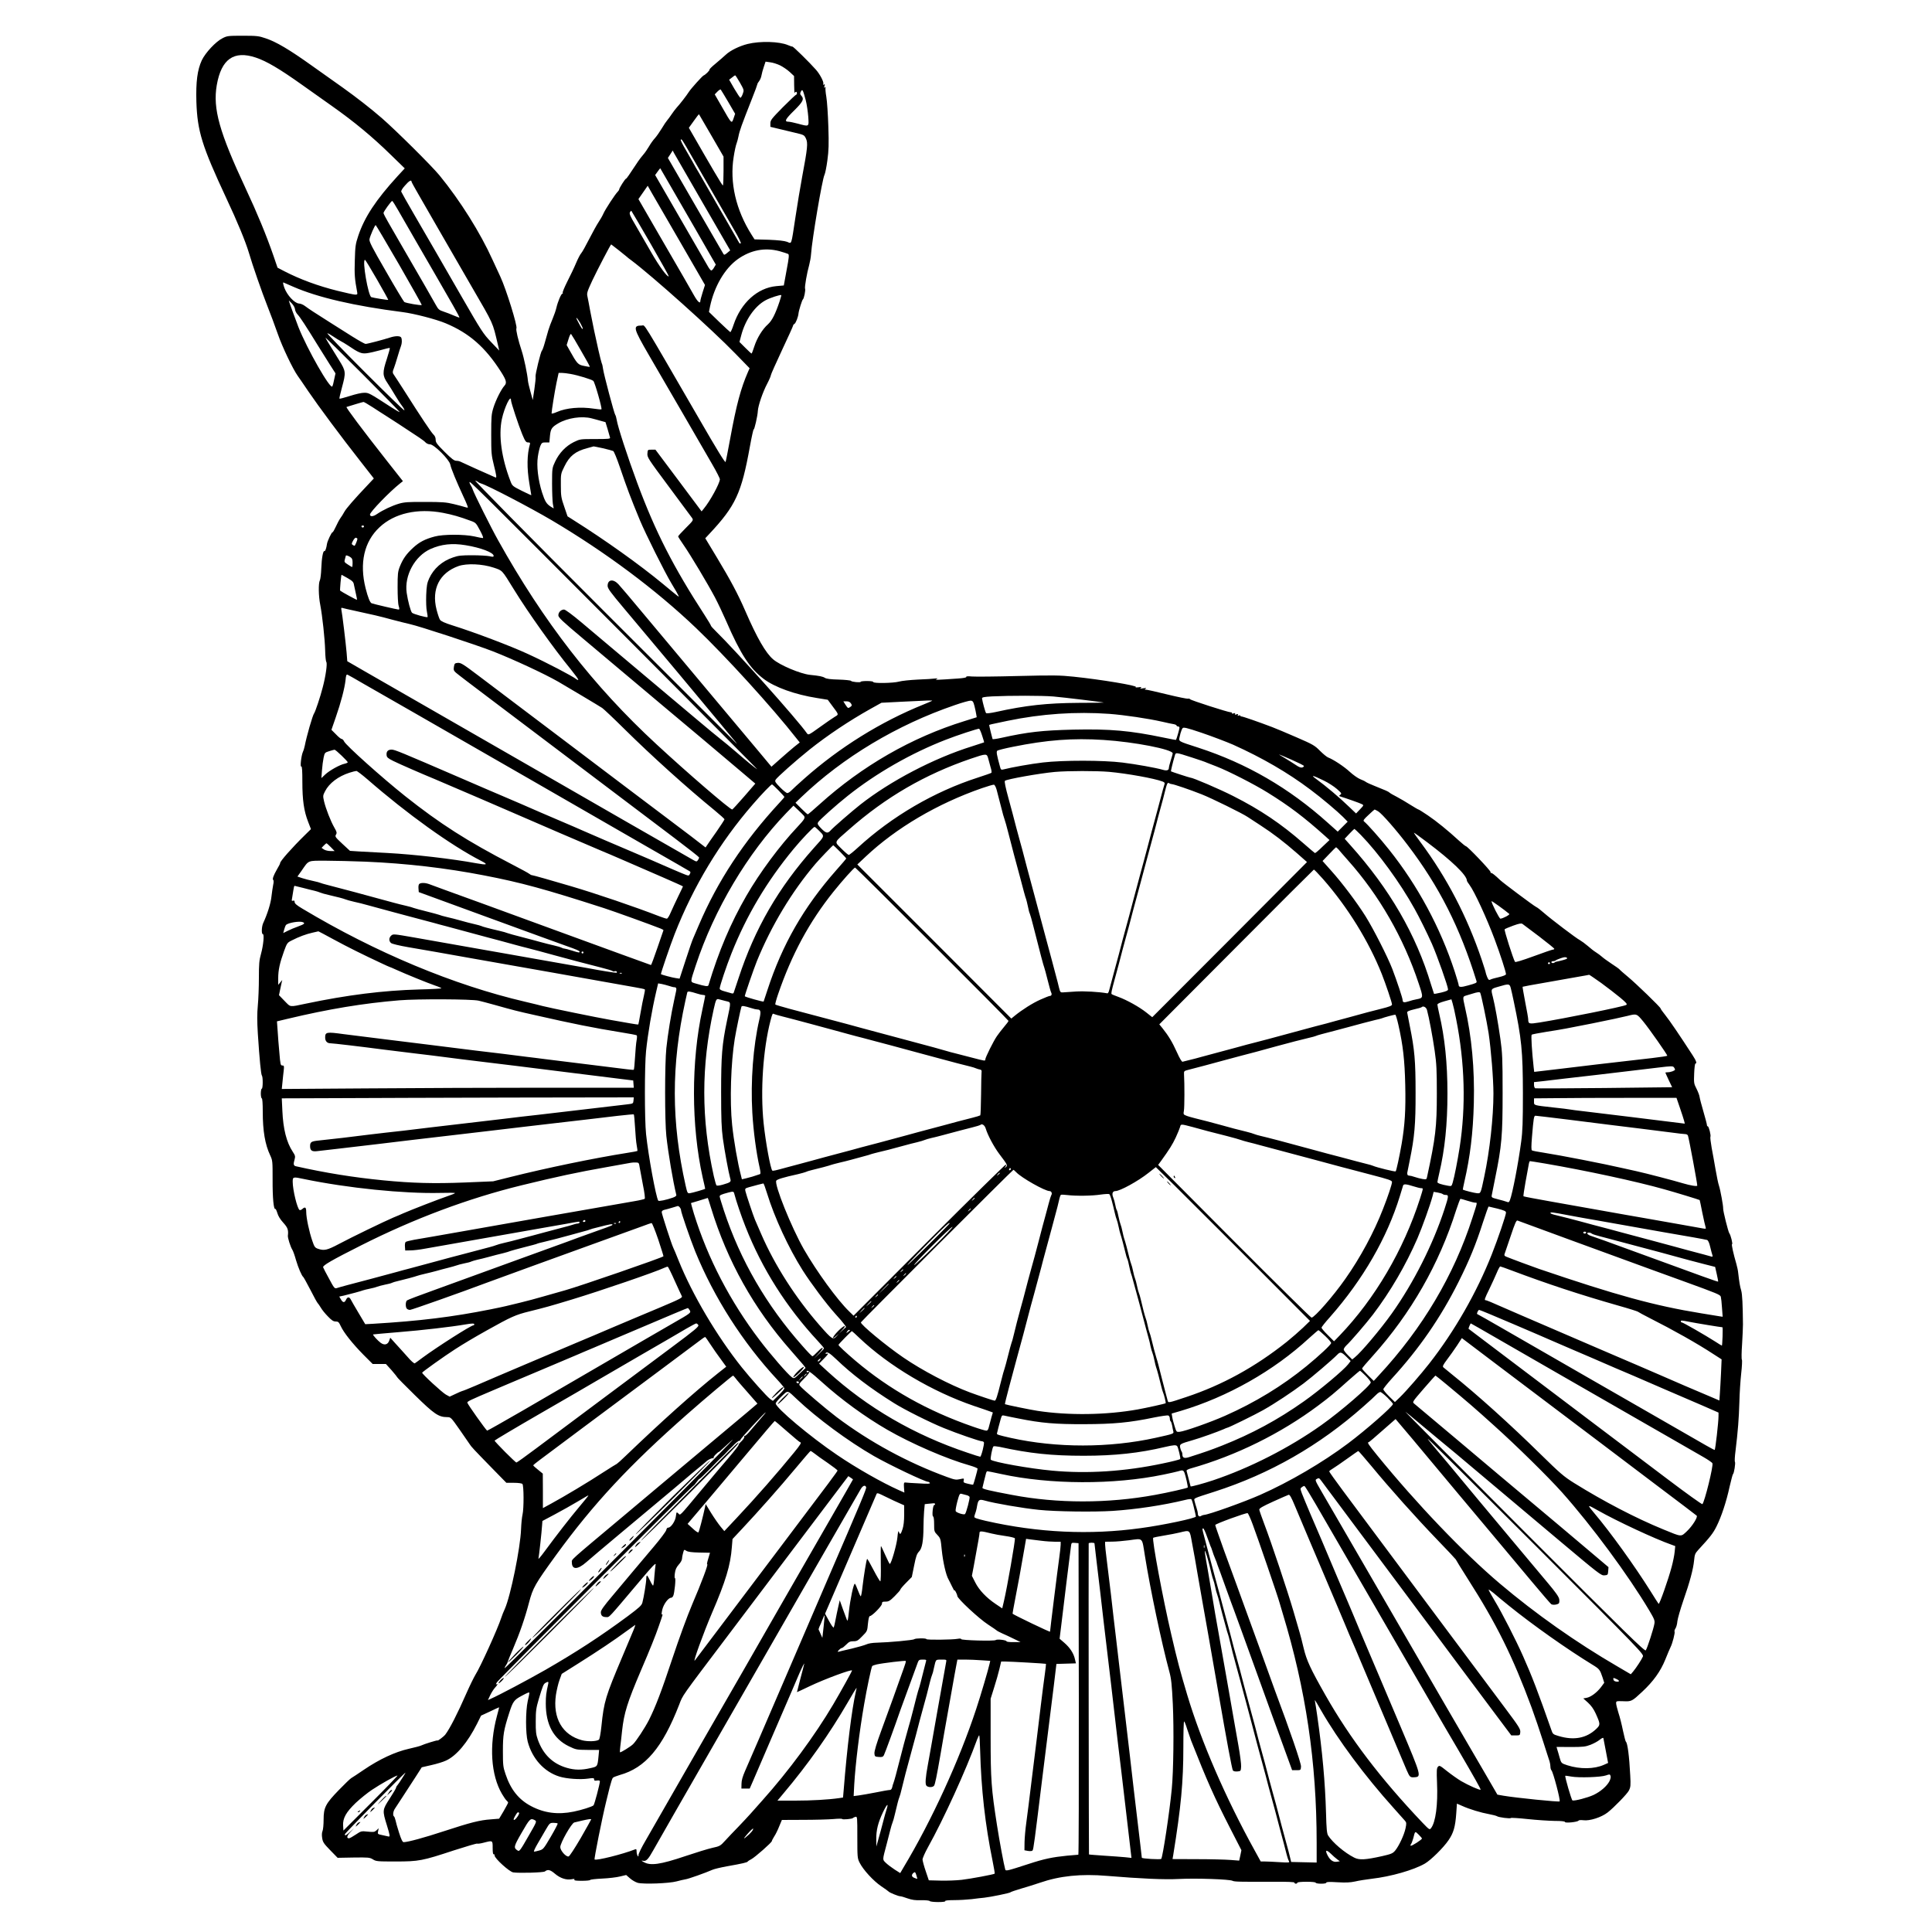 <?xml version="1.0" standalone="no"?>
<!DOCTYPE svg PUBLIC "-//W3C//DTD SVG 20010904//EN"
 "http://www.w3.org/TR/2001/REC-SVG-20010904/DTD/svg10.dtd">
<svg version="1.0" xmlns="http://www.w3.org/2000/svg"
 width="120pt" height="120pt" viewBox="0 0 2000 2000"
 preserveAspectRatio="xMidYMid meet">
<g transform="translate(0,2000) scale(0.1,-0.1)"
fill="#000000" stroke="none">
<path d="M2303 19604 c-69 -34 -177 -150 -214 -228 -46 -100 -62 -221 -56
-431 10 -303 58 -457 309 -995 116 -246 201 -454 234 -565 37 -128 137 -414
190 -548 31 -78 80 -209 109 -292 46 -134 157 -366 207 -436 10 -13 59 -85
109 -159 104 -153 340 -471 543 -729 l136 -174 -62 -66 c-137 -144 -224 -244
-243 -279 -11 -21 -30 -51 -42 -67 -12 -17 -33 -57 -47 -88 -14 -31 -29 -57
-34 -57 -10 0 -53 -92 -57 -120 -6 -42 -18 -79 -26 -75 -14 9 -29 -69 -33
-178 -2 -57 -9 -114 -15 -125 -16 -29 -14 -163 4 -252 22 -116 48 -354 51
-473 1 -59 7 -113 12 -120 12 -15 -6 -145 -37 -262 -24 -95 -77 -253 -89 -269
-16 -20 -79 -241 -97 -336 -4 -19 -12 -48 -20 -65 -17 -40 -30 -159 -16 -150
8 4 11 -45 11 -158 0 -189 16 -303 60 -415 l29 -75 -62 -61 c-136 -133 -261
-275 -257 -291 1 -3 -13 -32 -32 -63 -38 -66 -51 -104 -39 -112 5 -3 5 -24 -1
-50 -5 -25 -13 -79 -18 -122 -7 -68 -41 -178 -86 -275 -16 -36 -19 -113 -3
-113 16 0 6 -113 -19 -204 -19 -67 -22 -106 -22 -250 0 -93 -5 -221 -11 -284
-8 -86 -8 -160 0 -291 18 -276 33 -425 42 -435 12 -14 11 -136 -1 -136 -5 0
-10 -22 -10 -50 0 -27 5 -50 10 -50 6 0 10 -53 10 -137 0 -202 24 -341 77
-453 25 -54 25 -60 25 -255 -1 -186 11 -310 28 -300 4 3 13 -16 21 -42 8 -30
30 -66 61 -100 47 -52 55 -74 48 -136 -2 -22 27 -114 46 -144 8 -12 25 -60 38
-107 24 -81 60 -165 76 -176 4 -3 37 -63 74 -134 36 -72 70 -132 74 -135 4 -4
19 -24 32 -46 12 -22 46 -64 74 -92 39 -41 57 -53 81 -53 26 0 33 -6 52 -47
31 -68 122 -182 234 -296 l97 -97 68 0 69 0 58 -64 c31 -36 57 -68 57 -71 0
-4 83 -88 185 -188 198 -194 244 -226 331 -227 41 0 41 0 131 -128 49 -70 96
-138 105 -152 17 -27 33 -45 241 -258 l139 -142 77 0 c47 0 82 -5 89 -12 15
-15 16 -254 1 -318 -6 -25 -13 -92 -15 -150 -7 -194 -109 -693 -168 -825 -13
-27 -29 -68 -36 -90 -37 -114 -217 -512 -270 -595 -15 -25 -56 -108 -90 -185
-95 -217 -175 -372 -220 -431 -15 -20 -80 -69 -80 -61 0 6 -144 -39 -169 -52
-9 -5 -68 -21 -131 -35 -139 -31 -304 -108 -464 -217 -60 -41 -118 -79 -130
-86 -11 -6 -68 -61 -127 -122 -139 -143 -159 -182 -159 -307 0 -51 -5 -104
-11 -118 -7 -15 -9 -43 -4 -72 6 -43 16 -58 83 -127 l77 -79 165 3 c154 2 167
1 200 -19 33 -21 47 -22 235 -22 242 0 276 7 604 115 127 41 236 73 241 70 5
-3 36 1 69 10 93 24 91 25 91 -56 0 -44 4 -68 10 -64 5 3 10 -3 10 -13 0 -30
153 -169 193 -175 62 -9 314 -2 328 10 29 24 55 18 104 -24 54 -46 117 -67
172 -57 26 5 34 4 29 -5 -5 -8 17 -11 78 -11 47 0 86 4 86 9 0 4 55 11 123 14
67 3 151 13 186 22 l63 15 39 -34 c21 -19 57 -40 81 -47 60 -16 325 -6 402 15
32 9 73 18 90 21 29 3 211 68 281 99 17 8 84 24 150 36 164 29 209 40 215 49
3 5 20 16 38 25 37 19 212 173 212 187 0 5 11 26 24 47 14 20 37 67 52 105
l28 67 220 1 c122 0 262 4 311 8 50 5 91 5 93 1 3 -9 105 0 112 10 3 4 14 9
25 12 20 5 20 0 20 -211 0 -206 1 -218 23 -262 37 -75 144 -191 224 -245 40
-27 75 -52 78 -56 9 -11 100 -48 119 -48 9 0 44 -10 76 -22 46 -16 80 -21 142
-19 47 1 84 -3 88 -9 3 -5 42 -10 86 -10 51 0 78 4 74 10 -4 6 29 10 92 10 54
0 136 5 181 10 45 6 104 13 130 15 66 7 266 48 272 56 3 4 52 21 110 38 58 17
146 44 195 61 206 71 425 94 695 71 356 -29 589 -40 745 -32 178 9 525 -3 554
-19 20 -10 71 -11 424 -10 149 1 217 -2 217 -9 0 -6 7 -11 15 -11 8 0 15 5 15
10 0 6 38 10 95 10 57 0 95 -4 95 -10 0 -5 25 -10 55 -10 34 0 55 4 55 11 0 8
33 9 115 4 89 -5 131 -3 183 8 37 9 114 21 172 28 199 23 433 90 550 157 62
36 192 164 245 242 52 76 70 138 80 277 l7 102 55 -24 c75 -34 194 -70 278
-85 39 -7 75 -17 81 -21 15 -12 138 -28 144 -19 3 4 82 -1 175 -11 94 -10 218
-18 278 -19 70 0 107 -4 107 -11 0 -14 132 -1 141 14 4 6 25 7 50 4 65 -9 187
30 252 81 64 50 202 192 219 226 18 36 20 52 14 160 -10 197 -28 334 -45 346
-4 3 -17 54 -30 114 -12 60 -33 144 -47 185 -13 42 -24 86 -24 99 0 23 2 23
74 21 85 -4 90 -1 196 98 116 108 190 212 239 333 23 58 48 116 55 130 19 37
48 149 41 160 -3 5 1 20 9 32 9 13 18 46 20 74 3 28 30 122 60 210 70 200 104
330 113 419 6 62 10 74 43 110 128 139 153 172 189 243 50 100 102 255 136
413 16 68 31 126 35 129 11 7 28 118 20 127 -4 4 -2 55 6 113 25 206 35 337
40 505 2 94 11 228 19 299 8 71 11 134 7 140 -5 6 -4 79 2 161 5 83 9 175 9
205 -2 209 -7 311 -18 350 -13 43 -20 85 -31 181 -2 24 -11 67 -19 94 -31 106
-53 205 -45 205 10 0 -14 96 -28 113 -11 13 -66 233 -64 257 2 25 -29 193 -43
235 -8 22 -23 96 -35 165 -12 69 -30 172 -41 228 -10 57 -16 108 -13 113 8 13
-16 109 -27 109 -5 0 -9 6 -9 14 0 8 -16 70 -36 138 -20 68 -38 137 -40 153
-2 17 -17 55 -32 85 -27 52 -28 60 -24 158 2 56 8 102 13 102 18 0 8 29 -29
86 -143 220 -237 358 -281 413 -28 35 -51 67 -51 72 0 12 -255 259 -340 329
-41 34 -80 68 -85 75 -6 7 -43 33 -83 59 -39 26 -84 58 -99 72 -14 13 -43 34
-62 46 -20 12 -58 42 -85 66 -28 24 -64 50 -80 59 -38 19 -301 219 -375 284
-29 26 -65 54 -80 61 -27 13 -339 247 -370 276 -54 52 -90 80 -95 75 -3 -4 -6
1 -6 10 0 16 -239 267 -255 267 -6 1 -37 26 -70 56 -115 106 -236 204 -325
264 -49 33 -92 60 -96 60 -4 0 -41 22 -83 48 -42 27 -105 64 -141 83 -36 18
-70 38 -76 44 -11 11 -41 24 -159 71 -38 15 -77 33 -85 39 -8 7 -35 20 -59 29
-25 10 -73 44 -108 76 -58 54 -168 127 -225 149 -13 5 -51 36 -84 69 -54 55
-73 66 -244 140 -102 44 -214 92 -250 105 -150 57 -304 110 -317 110 -7 0 -13
4 -13 8 0 5 -7 5 -17 2 -11 -5 -14 -3 -8 6 6 10 2 11 -15 6 -16 -5 -20 -4 -15
5 5 9 1 10 -15 5 -13 -4 -20 -3 -17 2 3 5 -2 9 -11 9 -31 1 -416 125 -423 136
-4 6 -13 8 -21 5 -8 -2 -104 17 -214 44 -109 27 -208 49 -219 49 -17 0 -18 2
-5 11 11 7 4 8 -25 4 -31 -5 -37 -4 -25 5 12 9 6 10 -25 5 -24 -3 -35 -2 -27
3 21 14 -363 78 -644 107 -142 15 -211 16 -575 7 -228 -6 -443 -8 -478 -5 -41
4 -62 2 -58 -4 4 -7 -28 -13 -86 -17 -230 -16 -242 -16 -222 -6 16 8 13 9 -15
6 -19 -3 -100 -8 -180 -11 -80 -4 -167 -13 -194 -21 -58 -16 -266 -20 -266 -4
0 6 -28 10 -65 10 -36 0 -65 -3 -65 -8 0 -10 -94 -2 -101 10 -3 5 -60 11 -126
13 -86 2 -128 8 -144 18 -22 14 -55 21 -155 31 -99 11 -309 99 -381 161 -77
66 -167 222 -288 501 -76 175 -152 317 -294 553 l-120 199 42 45 c272 291 332
419 420 905 18 100 36 180 39 177 7 -7 41 141 43 190 3 55 50 194 97 283 21
40 38 80 38 88 0 8 52 124 115 259 63 134 115 249 115 254 0 6 6 14 14 18 14
8 39 73 42 108 3 31 37 139 45 145 12 8 30 97 23 113 -6 16 20 165 43 245 8
30 17 80 19 111 9 146 116 778 139 821 7 14 21 81 30 150 14 103 16 164 10
350 -4 124 -13 262 -21 308 -8 46 -11 88 -8 94 5 7 2 8 -6 3 -9 -6 -10 -2 -5
15 5 17 4 21 -6 15 -9 -6 -11 -4 -6 7 7 19 -34 98 -76 146 -66 75 -236 242
-244 240 -4 -1 -25 6 -46 15 -88 38 -287 44 -417 12 -85 -21 -181 -68 -226
-111 -23 -21 -71 -63 -107 -93 -37 -30 -64 -57 -62 -61 5 -7 -43 -55 -61 -61
-13 -5 -131 -136 -152 -169 -24 -38 -96 -131 -127 -164 -14 -16 -38 -47 -53
-70 -15 -22 -35 -50 -44 -60 -10 -11 -36 -49 -57 -85 -22 -36 -54 -82 -71
-101 -18 -19 -45 -57 -61 -85 -16 -27 -42 -66 -59 -85 -17 -19 -41 -51 -54
-70 -99 -150 -120 -180 -126 -180 -8 0 -70 -97 -70 -110 0 -5 -6 -15 -14 -23
-28 -27 -129 -182 -149 -227 -11 -25 -34 -65 -51 -90 -17 -25 -60 -103 -96
-173 -36 -71 -73 -137 -83 -148 -10 -10 -34 -56 -53 -101 -19 -46 -60 -131
-90 -190 -30 -60 -52 -112 -49 -118 3 -5 2 -10 -3 -10 -13 0 -48 -84 -62 -145
-6 -27 -24 -78 -39 -114 -16 -36 -36 -91 -45 -121 -8 -30 -25 -89 -37 -130
-11 -41 -25 -77 -29 -80 -12 -7 -71 -251 -66 -269 3 -9 -3 -67 -12 -129 l-17
-113 -24 88 c-14 48 -25 99 -26 113 -6 69 -40 234 -65 310 -35 105 -62 219
-54 231 13 22 -106 405 -166 534 -21 44 -57 123 -81 175 -127 281 -335 613
-549 874 -81 99 -450 465 -597 593 -116 101 -270 220 -403 315 -58 41 -200
142 -317 225 -241 172 -373 250 -485 287 -69 24 -92 26 -235 26 -151 0 -162
-1 -210 -26z m345 -200 c111 -37 244 -115 480 -283 114 -81 253 -180 309 -219
228 -161 416 -316 610 -506 l143 -139 -73 -79 c-226 -247 -343 -425 -408 -618
-29 -87 -32 -109 -36 -255 -5 -147 -1 -194 24 -327 5 -25 2 -28 -20 -28 -14 0
-97 18 -185 40 -203 51 -385 118 -548 202 l-71 37 -42 123 c-75 216 -168 441
-287 695 -274 586 -342 828 -300 1072 47 270 177 361 404 285z m5428 -81 c28
-14 73 -44 98 -67 l46 -43 1 -94 c0 -52 3 -88 6 -81 7 17 23 15 23 -3 0 -8 -4
-15 -8 -15 -5 0 -67 -59 -138 -130 -117 -119 -129 -134 -129 -167 l0 -36 75
-18 c41 -10 120 -29 175 -42 98 -23 100 -24 118 -61 22 -46 17 -97 -39 -396
-19 -102 -50 -288 -69 -415 -47 -308 -37 -277 -88 -258 -28 10 -90 17 -189 21
l-147 4 -30 47 c-163 257 -229 542 -186 807 9 60 23 123 30 139 6 17 15 48 19
70 12 63 31 115 142 397 30 75 54 141 54 146 0 5 8 20 19 33 10 13 21 40 24
59 3 19 14 59 24 88 l18 54 49 -7 c27 -3 73 -18 102 -32z m-416 -179 c43 -76
43 -77 29 -116 -8 -22 -19 -40 -24 -40 -5 0 -33 42 -63 93 l-54 94 29 22 c15
13 30 23 34 23 3 0 25 -34 49 -76z m-121 -200 l71 -122 -16 -47 c-20 -58 -19
-60 -118 114 l-77 134 28 29 c15 15 30 25 34 21 4 -5 39 -63 78 -129z m802 19
c11 -43 22 -120 26 -170 7 -109 12 -105 -108 -73 -41 11 -84 20 -97 20 -46 0
-32 27 58 115 94 93 107 120 74 156 -13 14 -13 21 -4 40 11 20 14 20 22 6 5
-9 18 -51 29 -94z m-977 -366 l126 -218 0 -149 c0 -83 -3 -150 -7 -150 -7 0
-122 196 -325 550 l-27 47 51 71 c28 40 52 71 54 69 1 -1 58 -100 128 -220z
m-199 -222 c134 -232 347 -603 438 -760 42 -71 71 -132 66 -134 -6 -1 -12 -1
-14 0 -2 4 -350 607 -402 699 -11 19 -33 58 -50 85 -16 28 -32 57 -36 65 -4 8
-34 60 -66 115 -33 55 -57 103 -54 108 8 13 13 6 118 -178z m109 -474 l285
-493 -31 -26 c-25 -21 -32 -23 -39 -11 -4 8 -136 235 -292 504 l-283 490 25
38 25 39 12 -24 c7 -13 141 -245 298 -517z m-284 89 c84 -146 178 -308 208
-360 30 -52 90 -157 133 -232 l79 -137 -18 -30 c-9 -17 -22 -31 -29 -31 -6 0
-22 19 -35 43 -13 23 -87 150 -163 282 -76 132 -194 335 -261 452 l-122 211
26 36 c14 20 26 35 27 34 2 -2 71 -122 155 -268z m-2730 130 c0 -5 31 -62 69
-127 37 -65 129 -224 203 -353 75 -129 233 -403 351 -608 232 -400 214 -360
272 -604 l13 -57 -86 90 c-80 84 -101 117 -297 457 -232 403 -297 516 -494
855 -73 125 -134 234 -137 242 -4 9 12 36 38 64 40 47 68 64 68 41z m2788
-637 l250 -433 -24 -75 c-13 -42 -24 -82 -24 -90 0 -34 -28 -10 -66 58 -53 94
-106 186 -363 629 l-212 367 48 69 48 69 46 -81 c26 -45 159 -276 297 -513z
m-2926 340 c31 -54 113 -197 183 -318 140 -242 281 -485 386 -669 38 -66 67
-121 65 -123 -1 -2 -27 7 -57 20 -30 13 -77 32 -106 41 -46 15 -56 23 -81 69
-24 45 -157 275 -387 672 -32 55 -80 138 -106 184 -27 46 -49 89 -49 96 0 14
80 125 90 125 4 0 32 -44 62 -97z m2612 -344 c106 -184 191 -336 189 -339 -13
-14 -100 105 -183 250 -52 91 -124 216 -161 279 -55 93 -66 118 -58 134 6 10
13 17 15 14 3 -3 92 -155 198 -338z m-2601 -221 c130 -226 235 -413 233 -415
-7 -8 -167 20 -181 31 -7 6 -93 148 -189 316 -147 254 -176 310 -171 334 6 34
55 146 64 146 3 0 113 -186 244 -412z m2274 150 c43 -34 80 -64 83 -67 3 -4
22 -19 43 -34 219 -164 835 -715 1079 -967 l148 -152 -16 -36 c-75 -171 -121
-342 -185 -692 -23 -124 -44 -233 -48 -242 -4 -12 -89 126 -270 440 -617 1065
-560 972 -597 972 -96 0 -90 -24 74 -307 77 -131 238 -409 359 -618 121 -209
255 -441 298 -515 43 -74 78 -143 77 -152 -2 -44 -102 -226 -165 -302 l-24
-30 -239 320 -239 319 -40 0 c-40 0 -40 0 -43 -40 -3 -39 7 -54 222 -343 124
-166 233 -313 241 -325 14 -22 11 -26 -65 -102 -44 -44 -80 -83 -80 -88 0 -4
24 -42 54 -85 72 -103 254 -408 327 -546 32 -61 83 -169 114 -240 151 -348
247 -496 392 -605 115 -86 323 -161 551 -197 l111 -18 48 -65 c69 -92 67 -86
25 -111 -20 -12 -90 -60 -155 -107 -114 -82 -119 -84 -133 -65 -97 140 -740
859 -943 1057 -28 27 -51 53 -51 57 0 5 -29 53 -63 106 -328 505 -513 868
-700 1372 -101 272 -203 586 -213 654 -4 22 -10 46 -15 51 -11 14 -119 421
-126 475 -3 25 -9 52 -14 60 -4 9 -19 70 -34 135 -14 66 -34 158 -45 205 -10
47 -28 137 -40 200 -11 63 -25 132 -29 152 -8 33 -2 51 51 165 53 112 189 373
195 373 1 0 37 -28 80 -62z m1662 -8 c42 -12 82 -25 90 -29 11 -7 9 -36 -16
-167 l-29 -159 -78 -7 c-195 -18 -366 -173 -442 -400 -14 -43 -30 -78 -34 -76
-4 2 -56 49 -115 106 l-106 103 11 55 c44 209 152 394 287 491 134 95 281 123
432 83z m-4165 -296 c65 -113 117 -207 115 -208 -4 -4 -156 21 -175 28 -32 12
-97 386 -66 386 5 0 61 -93 126 -206z m-869 -72 c254 -111 632 -199 1134 -263
118 -15 345 -74 443 -115 245 -102 412 -248 575 -504 54 -85 62 -114 35 -143
-33 -36 -89 -147 -114 -227 -21 -68 -23 -93 -23 -280 0 -192 2 -212 28 -317
26 -104 30 -131 17 -126 -77 33 -350 156 -362 163 -10 6 -30 10 -45 10 -21 0
-49 21 -120 92 -80 80 -93 97 -93 126 0 22 -8 40 -24 55 -23 22 -131 184 -301
452 -49 77 -97 150 -106 163 -17 22 -17 33 1 77 5 11 20 61 35 110 14 50 31
100 36 113 10 26 12 63 3 86 -8 20 -58 21 -116 2 -71 -23 -234 -66 -253 -66
-10 0 -72 35 -139 77 -67 42 -170 108 -231 146 -165 104 -216 138 -255 167
-19 15 -48 28 -65 28 -46 3 -123 86 -151 162 -13 36 -17 59 -10 56 6 -2 52
-22 101 -44z m5035 -153 c-44 -131 -78 -197 -119 -235 -59 -52 -114 -143 -142
-229 -13 -41 -26 -75 -29 -75 -3 0 -32 27 -65 60 l-60 60 18 68 c42 161 141
304 253 364 45 25 154 60 162 53 2 -1 -7 -31 -18 -66z m-5016 -81 c1 -15 13
-40 28 -55 26 -28 86 -120 206 -315 35 -57 91 -146 124 -198 l61 -95 -13 -60
c-6 -33 -15 -67 -20 -75 -20 -35 -261 387 -351 615 -33 85 -99 266 -99 273 0
2 14 -11 31 -29 18 -19 32 -46 33 -61z m2953 -142 c17 -30 29 -57 25 -60 -5
-6 -14 8 -50 77 -31 57 -11 44 25 -17z m-2558 -139 c25 -17 60 -39 76 -47 17
-8 50 -29 75 -45 112 -76 140 -88 194 -82 28 3 93 18 144 32 51 15 95 25 97
23 3 -2 -11 -53 -30 -112 -47 -142 -46 -175 6 -251 22 -33 58 -91 81 -130 23
-38 54 -87 71 -108 16 -21 26 -41 23 -45 -4 -3 -188 175 -409 396 -221 221
-396 402 -388 402 7 0 34 -15 60 -33z m2566 -148 c52 -89 93 -164 91 -166 -1
-2 -29 2 -60 9 -63 12 -72 22 -151 164 l-29 52 19 61 c11 37 22 58 27 53 5 -5
52 -83 103 -173z m-1877 -635 c-3 -2 -41 20 -86 49 -230 149 -234 151 -281
151 -26 1 -90 -14 -149 -33 -57 -18 -106 -31 -108 -28 -3 2 9 54 26 116 42
156 41 168 -29 281 -124 199 -141 228 -141 234 0 3 174 -168 386 -380 212
-212 384 -388 382 -390z m1768 395 c79 -14 216 -56 236 -72 15 -12 93 -285 84
-294 -2 -3 -36 0 -75 6 -142 22 -289 9 -386 -34 -30 -13 -55 -20 -55 -14 0 25
32 226 51 317 l22 102 31 0 c18 0 59 -5 92 -11z m-616 -273 c0 -23 79 -262
116 -351 31 -74 39 -85 61 -85 18 0 23 -4 19 -17 -31 -107 -33 -249 -6 -408
11 -64 20 -119 20 -121 0 -2 -44 18 -98 45 -97 49 -99 50 -119 103 -92 240
-123 470 -88 638 26 123 95 265 95 196z m-1432 -72 c48 -31 107 -70 132 -85
55 -36 60 -39 135 -87 216 -141 262 -172 279 -191 11 -12 31 -21 48 -21 41 0
198 -156 209 -208 8 -42 65 -179 137 -334 28 -59 48 -109 45 -112 -3 -2 -16 0
-30 5 -14 5 -67 19 -117 31 -77 19 -121 22 -296 22 -173 1 -215 -2 -270 -18
-74 -22 -165 -65 -227 -107 -40 -28 -73 -30 -73 -5 1 27 203 236 313 323 l28
22 -164 208 c-259 329 -429 557 -420 560 46 15 170 52 176 52 4 1 47 -24 95
-55z m2267 -115 c22 -5 63 -17 92 -25 l51 -14 22 -72 c11 -40 23 -80 25 -88 4
-13 -17 -15 -153 -15 -157 0 -157 0 -223 -32 -82 -41 -150 -112 -192 -201 -31
-66 -32 -69 -32 -227 0 -88 4 -182 8 -209 l9 -49 -29 17 c-46 30 -61 53 -92
149 -41 130 -58 274 -43 371 6 42 18 92 26 111 14 32 19 35 54 35 l39 0 6 66
c7 75 19 92 85 131 96 57 246 79 347 52z m115 -309 c51 -12 100 -25 108 -29 8
-4 38 -77 67 -162 77 -226 111 -317 209 -554 59 -141 257 -539 329 -658 36
-59 68 -115 71 -124 7 -18 13 -22 -166 126 -237 196 -593 450 -920 656 l-63
40 -34 100 c-32 91 -35 111 -35 220 -1 119 -1 121 37 197 52 108 114 157 237
189 36 10 65 18 65 18 1 1 43 -8 95 -19z m-1290 -350 c3 -4 16 -11 30 -15 71
-21 504 -247 730 -380 559 -331 1079 -719 1495 -1116 307 -293 789 -822 1042
-1145 l32 -40 -58 -46 c-31 -26 -97 -82 -146 -126 l-89 -79 -130 156 c-123
148 -265 317 -491 586 -119 141 -436 520 -724 865 -112 135 -220 262 -240 283
-54 57 -111 48 -111 -18 0 -26 29 -66 168 -231 340 -404 839 -1001 1001 -1197
31 -38 82 -100 114 -138 33 -38 57 -69 55 -69 -1 0 -617 615 -1368 1366 -805
805 -1355 1363 -1340 1359 14 -4 27 -11 30 -15z m1552 -1629 c743 -745 1345
-1350 1337 -1345 -22 13 -115 89 -223 183 -55 47 -123 104 -152 126 -29 22
-146 119 -260 215 -189 160 -325 274 -850 715 -98 83 -250 210 -336 283 -98
82 -166 132 -179 132 -31 0 -59 -28 -59 -60 0 -22 40 -60 263 -247 144 -121
323 -271 397 -334 74 -62 178 -149 231 -194 52 -44 135 -114 184 -155 49 -41
236 -198 415 -348 179 -151 375 -316 437 -369 l112 -95 -116 -134 c-64 -74
-120 -134 -123 -134 -24 0 -463 378 -784 675 -653 603 -1171 1271 -1640 2113
-70 124 -251 487 -261 522 -4 14 -14 34 -21 45 -8 11 -14 26 -14 33 0 18 49
-31 1642 -1627z m-1916 1310 c98 -19 172 -40 285 -82 54 -19 57 -23 98 -100
27 -51 38 -79 29 -79 -7 0 -47 7 -88 17 -105 23 -323 23 -410 -1 -99 -26 -159
-57 -223 -116 -70 -64 -106 -115 -138 -195 -21 -54 -23 -76 -23 -215 0 -88 4
-171 11 -192 9 -31 9 -38 -2 -38 -14 0 -254 56 -278 65 -17 7 -38 60 -62 154
-66 261 -16 484 144 633 154 145 394 199 657 149z m-818 -142 c-2 -6 -8 -10
-13 -10 -5 0 -11 4 -13 10 -2 6 4 11 13 11 9 0 15 -5 13 -11z m-68 -127 c0
-13 -24 -72 -30 -72 -3 0 -12 4 -19 9 -13 8 -12 15 4 44 11 21 24 33 32 30 7
-3 13 -8 13 -11z m1120 -66 c155 -25 290 -76 290 -110 0 -11 -8 -12 -42 -4
-24 5 -104 10 -178 10 -113 0 -145 -3 -199 -22 -114 -38 -202 -116 -249 -219
-21 -47 -26 -75 -30 -172 -2 -68 0 -138 7 -169 6 -29 9 -55 7 -58 -8 -7 -148
31 -161 45 -14 14 -43 122 -55 206 -26 179 84 381 247 454 113 50 224 62 363
39z m-1195 -122 c20 -13 25 -25 25 -60 0 -24 -2 -44 -5 -44 -3 0 -23 12 -44
26 -37 24 -39 27 -30 57 5 18 9 33 9 34 0 8 24 1 45 -13z m1485 -110 c94 -32
82 -19 210 -226 148 -241 415 -615 588 -826 46 -57 82 -106 78 -109 -3 -3 -11
-1 -18 5 -41 33 -307 172 -503 262 -179 83 -555 225 -778 295 -83 26 -122 44
-132 59 -8 11 -24 59 -36 106 -54 212 31 380 227 450 87 30 246 23 364 -16z
m-1511 -109 c53 -31 61 -40 66 -73 4 -20 13 -62 20 -92 7 -30 12 -57 10 -59
-3 -3 -159 82 -174 95 -4 4 10 164 15 164 1 0 30 -16 63 -35z m61 -335 c199
-43 269 -59 400 -95 74 -19 155 -40 180 -45 104 -23 677 -211 861 -282 212
-83 531 -231 678 -315 93 -54 427 -253 455 -272 16 -11 120 -109 230 -218 282
-279 653 -613 934 -842 56 -46 102 -88 102 -92 0 -5 -37 -62 -82 -127 -46 -65
-90 -128 -98 -141 l-16 -24 -149 115 c-83 62 -379 287 -660 498 -280 212 -588
445 -685 518 -96 72 -287 217 -425 321 -137 104 -331 250 -430 325 -160 121
-184 136 -215 134 -32 -3 -35 -6 -41 -40 -5 -32 -2 -41 20 -61 14 -13 175
-136 356 -272 182 -137 402 -303 490 -370 228 -172 931 -704 1423 -1075 135
-102 247 -190 248 -195 2 -6 -3 -18 -11 -29 -13 -18 -15 -18 -57 6 -116 65
-1149 659 -1668 958 -322 185 -801 461 -1065 612 -264 152 -561 322 -660 379
l-180 104 -7 90 c-8 93 -45 402 -54 443 -4 19 -1 23 13 18 10 -3 61 -15 113
-26z m113 -764 c89 -51 331 -190 538 -308 206 -119 735 -422 1175 -675 439
-253 988 -569 1219 -702 231 -132 426 -245 434 -250 10 -6 11 -13 2 -29 -11
-21 -11 -21 -84 9 -39 17 -81 34 -92 39 -40 19 -422 183 -475 205 -51 21 -398
170 -465 200 -16 8 -115 50 -220 95 -104 45 -199 85 -210 90 -55 25 -357 155
-405 175 -30 12 -224 96 -430 185 -609 263 -673 290 -706 290 -39 0 -56 -20
-52 -57 2 -23 14 -33 68 -60 62 -31 315 -141 430 -188 65 -27 866 -371 895
-385 30 -14 761 -329 825 -355 30 -12 145 -61 255 -109 110 -48 289 -126 398
-173 108 -47 197 -87 197 -89 0 -2 -22 -48 -48 -101 -26 -54 -61 -128 -77
-165 -16 -39 -34 -68 -42 -68 -8 0 -42 11 -76 24 -249 97 -658 236 -916 312
-203 60 -393 114 -403 114 -7 0 -19 6 -27 13 -9 8 -90 52 -181 99 -464 241
-743 419 -1105 706 -240 191 -614 526 -633 567 -6 14 -17 25 -25 25 -7 0 -34
21 -59 48 l-47 47 45 130 c54 155 92 302 101 385 4 47 9 60 20 56 8 -3 87 -48
176 -100z m7132 -126 c105 -9 517 -59 522 -63 1 -1 -116 -3 -260 -3 -331 -2
-549 -26 -861 -95 -52 -11 -93 -16 -98 -11 -8 8 -38 118 -42 152 -1 12 19 16
104 21 189 9 512 9 635 -1z m-1256 -44 c-2 -3 -42 -20 -89 -39 -442 -178 -871
-445 -1235 -768 -60 -53 -121 -109 -134 -123 -14 -14 -32 -26 -41 -26 -8 0
-42 26 -74 59 -50 51 -57 61 -47 79 13 24 210 199 350 311 188 150 413 300
631 422 l115 64 215 11 c273 14 314 15 309 10z m439 -56 c7 -30 16 -68 18 -85
l5 -30 -128 -40 c-546 -169 -1059 -464 -1500 -862 -63 -57 -117 -103 -121
-103 -4 0 -34 27 -67 60 l-60 60 60 58 c432 413 990 748 1590 953 77 27 151
47 164 46 21 -2 27 -10 39 -57z m-1279 28 c12 -19 11 -23 -5 -35 -25 -18 -26
-17 -52 22 l-22 35 33 0 c22 0 36 -7 46 -22z m2676 -108 c156 -12 400 -48 545
-81 52 -12 107 -24 123 -26 15 -3 27 -9 27 -14 0 -5 7 -9 15 -9 8 0 15 -6 15
-14 0 -12 -30 -116 -36 -125 -2 -2 -58 9 -126 23 -350 73 -554 91 -936 83
-324 -8 -471 -24 -750 -86 -45 -10 -84 -15 -87 -12 -3 6 -35 137 -35 145 0 4
7 6 190 44 352 73 706 97 1055 72z m955 -196 c109 -37 263 -96 325 -123 304
-137 566 -289 800 -465 116 -86 282 -227 338 -283 l48 -49 -52 -52 -51 -51
-102 91 c-402 361 -840 615 -1341 778 -216 70 -204 63 -193 114 4 22 13 53 20
69 10 25 14 27 47 21 20 -4 92 -26 161 -50z m-2273 -29 c13 -38 22 -70 20 -70
-1 -1 -56 -19 -122 -40 -394 -122 -849 -360 -1160 -605 -90 -71 -280 -236
-309 -269 -28 -31 -47 -26 -95 23 -36 37 -41 47 -32 64 11 21 193 184 306 273
295 235 657 442 1015 581 114 45 334 117 345 114 6 -1 20 -33 32 -71z m1258
-45 c317 -20 715 -98 715 -139 0 -5 -9 -37 -20 -71 -11 -34 -20 -71 -20 -80 0
-24 -22 -31 -62 -19 -72 21 -280 58 -418 75 -200 25 -617 25 -823 1 -128 -15
-323 -50 -409 -72 -24 -6 -28 -4 -37 32 -33 120 -39 152 -27 162 6 5 79 24
161 40 350 71 620 92 940 71z m-7889 -162 c35 -33 64 -65 64 -69 0 -4 -15 -11
-32 -15 -50 -10 -159 -71 -202 -112 l-39 -37 6 80 c3 44 11 104 17 132 11 51
13 53 58 67 26 8 51 15 55 15 5 1 38 -27 73 -61z m8804 -20 c69 -22 139 -46
155 -54 17 -7 62 -25 100 -39 121 -47 388 -183 528 -270 224 -139 375 -253
596 -451 l44 -40 -73 -69 c-39 -39 -75 -68 -78 -66 -4 2 -58 48 -121 103 -227
199 -445 346 -726 488 -142 72 -417 190 -443 190 -8 0 -195 61 -200 65 -3 2
20 97 38 157 12 42 2 43 180 -14z m-2110 -10 c6 -24 17 -65 25 -92 9 -27 12
-53 8 -56 -5 -4 -68 -26 -142 -50 -450 -145 -888 -401 -1240 -724 -46 -42 -88
-76 -95 -76 -6 0 -40 29 -75 64 -76 77 -83 58 79 200 379 334 786 570 1260
732 162 55 166 55 180 2z m3141 -13 c68 -30 125 -58 127 -64 2 -5 -6 -12 -17
-16 -14 -4 -35 4 -67 26 -26 18 -77 49 -113 71 -36 21 -63 38 -60 38 3 0 62
-25 130 -55z m-9567 -203 c412 -359 864 -683 1177 -844 77 -39 62 -45 -53 -24
-243 45 -636 91 -918 106 -113 6 -246 13 -296 16 l-91 6 -79 73 c-73 68 -78
75 -66 95 11 18 9 28 -17 73 -39 68 -88 195 -106 270 -13 57 -13 62 10 106 42
83 137 155 253 192 31 10 63 18 71 18 7 1 59 -39 115 -87z m7676 78 c188 -17
470 -68 554 -100 21 -8 26 -15 21 -28 -6 -16 -18 -59 -66 -242 -20 -76 -30
-110 -69 -255 -12 -44 -30 -114 -41 -155 -11 -41 -29 -109 -40 -150 -11 -41
-26 -97 -34 -125 -8 -27 -23 -85 -34 -127 -12 -43 -30 -112 -41 -153 -11 -41
-29 -110 -40 -152 -12 -43 -27 -100 -35 -128 -8 -27 -23 -84 -34 -125 -10 -41
-28 -109 -39 -150 -11 -41 -30 -111 -42 -155 -22 -80 -44 -163 -59 -220 -4
-16 -12 -29 -17 -28 -89 16 -238 24 -324 19 -58 -4 -118 -8 -135 -9 -27 -2
-30 1 -42 48 -6 28 -21 84 -32 125 -11 41 -29 111 -41 155 -21 81 -31 116 -70
260 -12 44 -30 113 -41 153 -48 182 -61 230 -74 277 -13 47 -28 103 -74 275
-40 155 -62 236 -76 285 -7 28 -23 84 -34 125 -10 41 -28 109 -39 150 -11 41
-30 111 -42 155 -31 113 -44 175 -37 182 18 17 361 78 517 92 139 12 428 12
560 1z m2225 -91 c44 -21 104 -60 134 -86 49 -43 52 -48 36 -60 -14 -10 -15
-13 -4 -17 60 -18 208 -70 226 -80 22 -11 22 -12 -18 -54 l-41 -43 -67 64
c-110 106 -239 215 -351 297 -57 41 -27 34 85 -21z m-1575 -36 c21 -1 184 -56
310 -106 104 -41 423 -198 477 -235 15 -10 75 -49 133 -87 128 -83 242 -170
378 -289 56 -49 102 -90 102 -90 0 -1 -360 -362 -801 -804 l-801 -802 -63 50
c-71 56 -199 128 -290 161 -33 12 -63 24 -67 28 -7 6 -3 28 32 156 12 44 31
114 42 155 27 107 57 217 73 275 14 48 35 127 76 285 21 78 32 119 69 255 21
78 48 179 75 280 7 28 23 86 35 130 12 44 31 114 42 155 11 41 29 109 39 150
11 41 26 98 34 125 8 28 23 84 33 126 22 89 29 103 45 91 7 -5 19 -9 27 -9z
m-4071 -65 c34 -35 61 -65 61 -68 0 -3 -23 -30 -51 -60 -369 -399 -640 -810
-834 -1265 -25 -60 -53 -123 -60 -140 -8 -16 -43 -117 -77 -223 l-63 -193 -40
6 c-33 4 -143 34 -153 40 -5 3 98 304 142 416 195 497 469 951 810 1343 94
109 188 206 198 206 3 0 34 -28 67 -62z m2258 7 c7 -27 27 -104 44 -170 16
-66 34 -129 39 -140 5 -11 22 -74 39 -140 30 -120 84 -323 123 -465 11 -41 28
-104 37 -140 10 -36 20 -72 24 -80 3 -8 11 -42 18 -74 6 -33 15 -67 20 -75 4
-9 22 -70 38 -136 72 -285 103 -401 111 -420 4 -11 20 -69 35 -130 15 -60 31
-118 36 -128 11 -20 4 -37 -14 -37 -7 0 -50 -17 -97 -38 -79 -35 -190 -105
-268 -169 l-33 -27 -797 798 -797 797 85 80 c316 298 744 550 1205 710 61 21
116 37 124 36 8 -1 20 -24 28 -52z m-1995 -270 c16 -21 6 -37 -65 -113 -185
-196 -391 -473 -531 -716 -162 -281 -285 -570 -392 -925 -5 -15 -32 -12 -126
16 -67 20 -66 4 -6 188 191 580 536 1161 937 1578 l75 77 50 -47 c28 -27 54
-52 58 -58z m5945 46 c39 -24 189 -195 306 -350 325 -427 541 -853 712 -1408
5 -17 -4 -21 -87 -44 -73 -21 -98 -20 -98 4 0 7 -18 69 -40 137 -149 457 -384
893 -681 1265 -91 115 -227 267 -258 291 -12 10 -5 21 45 67 32 31 61 56 64
57 3 0 19 -9 37 -19z m-5800 -189 c74 -74 78 -56 -42 -190 -367 -412 -611
-833 -780 -1349 -25 -76 -47 -143 -50 -150 -3 -9 -12 -10 -32 -3 -15 5 -47 14
-70 20 -26 7 -43 17 -43 26 0 24 69 232 122 364 156 393 366 746 642 1080 77
94 206 230 218 230 4 0 20 -13 35 -28z m5619 -54 c184 -189 409 -498 557 -765
49 -87 126 -243 180 -363 53 -120 167 -441 167 -472 0 -12 -18 -20 -71 -33
-39 -9 -73 -15 -74 -13 -1 2 -15 44 -30 93 -156 521 -429 992 -838 1448 l-57
64 47 50 c27 28 50 51 53 52 3 0 33 -27 66 -61z m688 -77 c255 -192 409 -340
411 -396 0 -6 12 -26 27 -45 51 -68 180 -348 261 -565 57 -152 117 -337 117
-360 0 -8 -29 -20 -72 -30 -40 -9 -81 -20 -90 -26 -15 -7 -20 -3 -33 27 -8 20
-15 41 -15 46 0 6 -19 65 -41 132 -153 452 -361 850 -635 1219 -40 53 -70 97
-67 97 3 0 64 -44 137 -99z m-11349 -51 l39 -40 -42 0 c-24 0 -54 7 -68 16
l-25 17 22 23 c13 13 25 24 29 24 3 0 24 -18 45 -40z m5270 -46 c36 -36 65
-68 65 -71 0 -3 -46 -57 -103 -121 -337 -382 -559 -769 -713 -1242 -20 -63
-38 -116 -39 -118 -5 -5 -195 48 -195 55 0 15 91 278 125 363 149 366 363 722
607 1008 44 52 179 192 184 192 2 0 33 -30 69 -66z m5160 24 c10 -13 55 -64
99 -114 323 -362 576 -803 732 -1274 50 -150 50 -151 -24 -165 -20 -3 -56 -13
-80 -21 -47 -15 -62 -12 -62 13 0 19 -59 197 -107 323 -49 126 -192 408 -277
545 -90 143 -241 344 -355 471 l-90 101 67 70 c37 39 69 71 72 72 3 0 14 -9
25 -21z m-10070 -128 c424 -18 834 -66 1225 -142 384 -74 629 -141 1240 -338
108 -35 479 -169 588 -212 18 -7 31 -15 30 -18 -2 -4 -30 -86 -63 -183 -33
-97 -63 -177 -66 -177 -3 0 -455 165 -1005 366 -549 201 -1055 386 -1124 410
-69 25 -142 52 -163 60 -42 16 -85 18 -105 5 -8 -5 -12 -23 -10 -47 l3 -39
730 -267 c402 -147 764 -279 805 -293 97 -34 130 -48 130 -57 0 -12 -11 -10
-80 12 -34 11 -69 20 -76 20 -8 0 -22 4 -32 10 -9 5 -46 16 -82 24 -36 8 -96
23 -135 34 -38 11 -126 34 -195 52 -69 17 -134 36 -145 40 -11 5 -49 16 -85
24 -113 26 -178 44 -188 50 -5 3 -38 12 -73 20 -35 8 -98 24 -139 36 -41 12
-104 28 -140 36 -36 8 -74 19 -85 24 -11 4 -69 20 -130 35 -60 15 -119 31
-130 35 -11 5 -49 16 -85 24 -36 8 -90 22 -120 30 -321 88 -557 151 -690 185
-36 9 -69 19 -75 22 -5 3 -38 12 -72 19 -34 7 -85 20 -113 29 l-51 17 42 59
c78 113 59 105 253 105 94 0 279 -5 411 -10z m5864 -850 c435 -435 791 -794
791 -798 0 -5 -20 -32 -45 -61 -25 -30 -59 -73 -75 -97 -35 -50 -120 -221
-120 -241 0 -18 -2 -17 -137 18 -65 17 -145 38 -178 46 -33 8 -67 17 -75 20
-19 7 -217 61 -410 112 -80 21 -206 55 -280 75 -74 20 -166 45 -205 55 -38 10
-106 29 -150 41 -44 12 -141 37 -215 57 -74 19 -157 41 -185 49 -27 7 -114 30
-192 51 -78 21 -144 41 -147 44 -3 3 9 50 28 105 141 413 323 750 574 1063 92
115 212 249 224 250 3 1 362 -355 797 -789z m4047 670 c256 -292 474 -645 609
-985 41 -104 105 -294 105 -313 0 -13 -25 -23 -113 -45 -104 -26 -162 -41
-327 -87 -36 -9 -101 -27 -145 -39 -44 -13 -138 -38 -210 -56 -112 -30 -283
-76 -485 -131 -30 -8 -89 -23 -130 -34 -41 -10 -136 -35 -210 -56 -74 -20
-166 -45 -205 -55 -38 -10 -104 -28 -145 -39 -41 -12 -100 -27 -130 -34 -30
-8 -61 -15 -68 -17 -8 -3 -30 34 -60 101 -47 104 -86 168 -148 246 l-33 40
797 800 c438 441 800 801 803 802 4 1 46 -43 95 -98z m-10561 -91 c44 -12 98
-25 120 -30 22 -5 49 -14 60 -19 11 -5 49 -16 85 -24 103 -24 153 -37 175 -46
11 -5 52 -16 90 -25 39 -8 102 -24 140 -35 219 -59 348 -95 415 -112 185 -49
228 -60 275 -73 28 -8 86 -24 130 -35 232 -62 361 -97 430 -116 28 -7 84 -22
125 -33 41 -11 109 -29 150 -41 41 -11 100 -27 130 -34 57 -14 167 -44 280
-75 118 -33 343 -92 470 -124 69 -17 128 -35 131 -39 3 -5 13 -6 21 -3 9 4 19
2 23 -4 3 -6 1 -11 -5 -11 -21 0 -154 21 -290 47 -74 13 -171 31 -215 38 -44
8 -197 35 -340 60 -143 26 -298 53 -345 61 -47 8 -121 21 -165 29 -115 21
-495 88 -742 131 -207 36 -213 37 -233 19 -25 -22 -26 -57 -2 -77 10 -9 85
-27 177 -43 245 -42 285 -49 655 -115 625 -111 734 -130 850 -150 174 -31 254
-45 505 -90 127 -23 276 -49 332 -59 56 -9 105 -20 108 -23 3 -3 -1 -32 -9
-64 -8 -33 -24 -112 -35 -178 -11 -65 -22 -120 -23 -121 -2 -2 -39 3 -83 11
-44 8 -134 24 -200 35 -149 26 -631 125 -705 144 -30 8 -111 28 -180 44 -743
173 -1550 510 -2307 963 -61 36 -83 55 -83 70 0 14 -5 18 -16 14 -14 -5 -16
-1 -11 22 3 16 9 52 13 81 4 28 9 51 13 51 3 0 42 -10 86 -21z m12489 -270 c9
-8 -67 -48 -92 -49 -11 0 -92 159 -92 181 0 7 140 -94 184 -132z m-12490 -85
c28 -11 17 -21 -46 -44 -35 -12 -84 -33 -110 -46 l-46 -23 10 37 c5 20 14 42
19 47 22 23 138 42 173 29z m12799 -148 c86 -66 157 -123 157 -128 0 -4 -6 -8
-13 -8 -8 0 -98 -31 -201 -69 -121 -44 -189 -65 -193 -58 -19 32 -114 330
-107 337 5 5 45 22 89 38 61 22 84 26 95 18 9 -6 86 -65 173 -130z m-12479
-31 c151 -82 301 -156 489 -244 48 -23 89 -41 91 -41 3 0 33 -13 68 -29 97
-44 325 -137 401 -163 37 -12 67 -26 67 -29 0 -3 -105 -9 -232 -12 -371 -10
-745 -57 -1173 -147 -173 -36 -153 -39 -219 28 l-58 60 11 53 c7 30 14 65 17
79 l6 25 -21 -25 -21 -25 0 70 c0 82 16 156 60 278 31 85 34 89 81 112 74 38
147 65 214 80 33 7 60 13 61 14 0 1 72 -37 158 -84z m2586 -135 c0 -5 -4 -10
-10 -10 -5 0 -10 5 -10 10 0 6 5 10 10 10 6 0 10 -4 10 -10z m10144 -78 c-27
-7 -57 -15 -66 -16 -10 -1 -21 -5 -24 -9 -11 -11 -34 -8 -34 3 0 6 8 10 18 10
10 0 22 3 26 8 4 4 28 14 54 23 34 12 51 13 61 5 10 -8 3 -13 -35 -24z m-139
-32 c3 -5 -1 -10 -10 -10 -9 0 -13 5 -10 10 3 6 8 10 10 10 2 0 7 -4 10 -10z
m-9608 -106 c-3 -3 -12 -4 -19 -1 -8 3 -5 6 6 6 11 1 17 -2 13 -5z m10139
-100 c65 -48 154 -116 197 -152 63 -53 75 -67 62 -75 -33 -18 -632 -139 -899
-182 -107 -17 -116 -15 -116 33 0 12 -14 93 -31 178 -16 86 -29 157 -27 159 3
2 98 20 273 50 44 8 143 26 220 39 77 14 151 27 165 29 14 2 27 5 31 6 3 0 59
-38 125 -85z m-9651 -30 c22 -8 48 -14 58 -14 16 0 22 -12 17 -35 -1 -5 -10
-50 -21 -98 -31 -139 -67 -361 -81 -497 -17 -163 -17 -755 0 -910 20 -183 68
-465 103 -609 3 -10 -10 -20 -36 -29 -69 -24 -145 -40 -151 -31 -24 40 -102
461 -126 689 -16 151 -16 709 0 860 19 183 61 427 104 610 l21 90 36 -6 c20
-4 54 -13 76 -20z m8714 -21 c6 -21 19 -81 30 -133 83 -395 95 -520 96 -955 0
-301 -3 -395 -18 -505 -30 -225 -89 -532 -116 -603 -9 -23 -14 -26 -33 -18
-13 5 -54 17 -91 26 -66 17 -69 19 -64 44 2 14 18 94 35 176 68 332 77 439 77
880 0 361 -3 416 -23 560 -25 174 -56 348 -78 435 -22 84 -22 83 59 106 107
32 114 31 126 -13z m-8421 -59 c23 -8 52 -14 62 -14 11 0 20 -4 20 -8 0 -4
-13 -69 -29 -143 -117 -536 -116 -1204 3 -1738 15 -63 26 -115 26 -117 0 -4
-133 -43 -159 -46 -23 -3 -26 2 -43 77 -149 663 -150 1245 -3 1915 9 41 18 81
20 88 5 13 27 10 103 -14z m8105 9 c10 -17 68 -295 87 -418 25 -169 50 -475
50 -625 0 -245 -38 -592 -95 -860 -38 -180 -36 -175 -76 -172 -26 2 -133 29
-146 37 -1 0 6 37 16 81 60 260 90 506 98 814 9 356 -22 690 -92 995 -23 101
-23 108 5 117 14 4 45 14 70 21 53 17 77 20 83 10z m-10368 -82 c22 -5 99 -25
170 -45 196 -55 226 -63 415 -105 396 -90 607 -132 885 -177 88 -14 163 -28
167 -32 3 -4 3 -27 -2 -52 -5 -25 -12 -103 -16 -173 -4 -70 -10 -129 -13 -131
-3 -2 -35 0 -71 5 -36 5 -213 27 -395 49 -181 22 -382 47 -445 55 -63 8 -153
20 -200 25 -47 6 -157 20 -245 31 -88 10 -216 26 -285 34 -125 15 -262 32
-480 60 -63 8 -263 33 -445 55 -181 22 -379 47 -440 55 -175 24 -189 22 -189
-36 0 -37 21 -59 54 -59 26 0 315 -34 550 -65 63 -8 210 -26 325 -40 116 -14
244 -29 285 -35 92 -12 271 -35 490 -61 91 -11 217 -26 280 -34 221 -28 446
-56 560 -70 245 -30 390 -48 515 -64 l130 -16 3 -38 3 -37 -934 0 c-513 0
-1333 -3 -1822 -7 l-888 -6 7 69 c4 38 9 93 13 122 5 47 4 52 -14 52 -19 0
-21 11 -31 133 -7 72 -15 175 -18 228 l-7 96 109 26 c427 102 784 161 1160
192 184 15 747 13 819 -4z m2558 -4 c57 -14 56 2 13 -202 -52 -249 -61 -363
-61 -740 0 -280 4 -376 18 -480 18 -131 59 -353 76 -413 11 -37 7 -41 -78 -66
-32 -9 -59 -12 -64 -7 -4 4 -17 48 -28 97 -131 591 -131 1137 -1 1726 23 103
28 112 56 103 11 -3 43 -11 69 -18z m7561 -187 c90 -454 102 -903 36 -1330
-22 -139 -54 -303 -72 -363 -11 -37 -13 -38 -47 -32 -72 13 -111 26 -111 38 0
7 9 48 19 92 58 246 85 508 85 825 0 315 -28 582 -85 825 -10 44 -19 87 -19
95 0 10 24 21 73 35 l72 20 12 -40 c7 -22 24 -96 37 -165z m-7296 114 c23 -8
51 -14 61 -14 37 0 41 -21 21 -107 -63 -270 -91 -637 -72 -961 11 -192 41
-417 76 -570 10 -47 11 -65 2 -67 -56 -20 -108 -35 -143 -43 l-43 -10 -9 37
c-34 127 -75 363 -92 526 -26 247 -13 644 27 890 14 86 60 306 69 333 5 13 27
10 103 -14z m6994 -19 c21 -76 60 -284 80 -425 19 -131 22 -200 22 -440 0
-347 -13 -456 -101 -863 -5 -27 -8 -28 -47 -22 -22 4 -59 13 -81 21 -22 8 -48
14 -57 14 -16 0 -22 10 -20 30 0 3 12 62 26 130 49 240 61 370 60 700 0 328
-10 443 -60 690 -14 69 -26 131 -27 139 -2 10 20 20 71 32 40 9 76 19 79 23
16 16 47 0 55 -29z m-6673 -67 c78 -20 156 -40 296 -78 144 -39 179 -49 255
-69 41 -11 109 -29 150 -41 41 -11 100 -27 130 -34 30 -8 91 -24 135 -36 44
-12 114 -30 155 -41 88 -23 145 -39 255 -69 44 -12 103 -28 130 -35 28 -7 86
-23 130 -35 118 -32 265 -71 310 -81 22 -5 49 -14 60 -19 11 -5 29 -10 40 -12
15 -3 19 -10 16 -28 -2 -14 -4 -118 -5 -232 -1 -114 -5 -210 -8 -214 -4 -3
-41 -15 -82 -25 -92 -23 -214 -55 -281 -74 -50 -14 -140 -38 -282 -75 -43 -12
-100 -27 -128 -35 -53 -15 -153 -41 -275 -74 -155 -40 -236 -62 -285 -76 -50
-14 -138 -37 -282 -75 -43 -12 -100 -27 -128 -35 -27 -8 -86 -23 -130 -35 -44
-12 -105 -28 -135 -36 -108 -30 -140 -37 -145 -32 -19 19 -69 291 -90 490 -35
336 -6 765 71 1062 19 72 22 78 36 69 7 -3 46 -15 87 -25z m6377 -87 c48 -212
65 -365 71 -621 6 -262 -4 -414 -37 -610 -24 -138 -55 -278 -62 -286 -6 -6
-197 41 -233 57 -11 5 -38 13 -60 18 -22 5 -76 19 -120 31 -102 27 -200 54
-295 78 -41 11 -111 30 -155 42 -258 71 -473 127 -535 141 -25 6 -54 14 -65
19 -11 5 -47 16 -80 24 -65 15 -190 48 -270 71 -72 20 -190 51 -265 69 -36 9
-78 21 -93 28 -26 10 -28 14 -21 52 6 35 7 270 1 375 -2 33 0 35 48 47 105 27
222 58 390 104 44 12 113 30 153 41 107 27 220 58 277 74 47 13 101 28 283 76
42 11 106 27 141 35 35 8 68 17 73 20 5 3 33 12 61 19 29 8 87 23 130 34 42
12 110 30 150 40 39 10 108 29 152 41 44 12 100 26 125 32 25 5 52 12 60 15
29 12 135 40 144 39 5 -1 19 -48 32 -105z m2536 33 c59 -71 248 -341 248 -353
0 -3 -71 -14 -157 -24 -87 -10 -212 -24 -278 -32 -66 -8 -199 -23 -295 -34
-96 -12 -254 -30 -350 -42 -96 -11 -203 -24 -237 -28 l-61 -7 -6 51 c-18 163
-28 327 -20 334 5 4 74 17 154 30 145 22 235 39 470 86 191 39 310 64 370 79
93 24 94 23 162 -60z m328 -496 c0 -11 -45 -28 -76 -28 -13 0 -24 -2 -24 -4 0
-2 16 -37 35 -78 l35 -73 -702 -8 c-386 -4 -708 -5 -715 -3 -7 3 -13 18 -13
34 l0 30 93 10 c50 6 153 18 227 27 74 8 227 26 340 39 113 14 268 32 345 41
77 9 205 24 285 34 130 16 146 16 158 3 6 -9 12 -20 12 -24z m-10782 -320 c-3
-32 -4 -33 -63 -40 -235 -27 -529 -62 -630 -74 -66 -8 -196 -23 -290 -34 -93
-10 -267 -30 -385 -45 -481 -57 -562 -66 -725 -85 -93 -11 -224 -27 -290 -35
-66 -8 -147 -17 -180 -20 -33 -4 -109 -13 -170 -20 -137 -18 -426 -52 -520
-61 -82 -8 -95 -15 -95 -59 0 -46 20 -59 78 -51 26 3 124 15 217 25 180 21
632 74 775 92 102 12 275 32 505 59 94 11 247 29 340 40 94 11 226 27 295 35
69 8 204 24 300 35 96 11 252 29 345 40 94 11 242 29 330 39 88 10 163 17 166
15 3 -2 9 -62 13 -134 4 -72 11 -156 17 -186 6 -31 9 -57 7 -59 -2 -2 -50 -11
-108 -20 -341 -54 -830 -155 -1209 -250 l-176 -44 -290 -12 c-327 -13 -546 -7
-845 22 -308 30 -600 77 -907 146 -25 6 -28 21 -13 72 8 30 6 40 -20 79 -64
97 -99 235 -107 424 l-6 128 559 2 c307 2 1127 4 1822 6 l1263 2 -3 -32z
m10833 -78 c20 -58 39 -118 43 -133 l7 -29 -48 6 c-277 35 -706 87 -988 121
-71 8 -141 17 -155 20 -14 3 -88 12 -165 20 -213 24 -205 21 -205 61 l0 34
233 2 c127 2 459 3 737 3 l505 0 36 -105z m-1159 -120 c178 -22 375 -47 438
-55 63 -8 210 -26 325 -40 116 -14 258 -32 317 -40 59 -8 118 -15 132 -15 15
0 27 -7 30 -17 13 -44 96 -490 96 -516 0 -11 -69 0 -150 24 -85 26 -384 104
-480 125 -41 9 -102 22 -135 30 -199 46 -650 134 -823 161 -61 9 -117 20 -123
24 -8 4 -8 44 0 140 16 194 20 219 36 219 8 0 159 -18 337 -40z m-6027 -95
c20 -67 85 -188 139 -260 87 -115 89 -120 69 -136 -16 -13 -17 -12 -5 3 7 9 9
19 4 22 -4 2 -361 -348 -792 -779 l-784 -785 -44 43 c-123 118 -337 413 -470
644 -130 228 -309 673 -286 711 10 14 73 34 224 67 36 9 74 19 85 24 11 6 40
14 65 20 58 13 181 46 200 54 8 3 44 12 80 21 36 8 90 22 120 30 30 8 87 24
125 34 39 10 77 21 85 25 8 3 44 12 80 21 66 15 109 26 255 66 44 12 107 29
140 36 33 8 69 19 80 24 11 5 40 13 65 19 25 5 79 19 120 30 136 37 234 62
308 81 40 10 76 21 80 24 17 18 46 -1 57 -39z m2145 17 c41 -11 109 -29 150
-41 41 -11 131 -34 200 -51 69 -18 134 -36 145 -41 11 -4 47 -15 80 -23 33 -8
85 -21 115 -30 67 -18 191 -51 285 -76 149 -39 223 -59 300 -80 120 -33 172
-47 260 -70 44 -11 103 -27 130 -34 28 -8 113 -30 190 -50 169 -44 205 -56
205 -72 0 -23 -42 -150 -93 -279 -94 -242 -235 -504 -391 -725 -123 -176 -319
-400 -349 -400 -8 0 -368 356 -801 790 l-787 791 31 42 c87 121 116 167 151
241 20 44 41 94 45 109 8 33 5 33 134 -1z m3645 -377 c420 -72 946 -185 1235
-267 99 -27 364 -108 365 -111 1 -1 14 -61 28 -134 15 -72 30 -139 34 -149 5
-15 2 -16 -28 -11 -19 3 -137 24 -264 47 -126 22 -279 50 -340 60 -60 11 -148
26 -195 34 -174 31 -483 86 -765 136 -159 28 -291 53 -294 56 -3 2 7 68 21
147 15 78 29 159 33 180 3 20 9 37 13 37 4 0 75 -11 157 -25z m-9373 -40 c5
-27 20 -110 34 -183 16 -77 23 -137 18 -142 -5 -4 -54 -16 -109 -25 -159 -28
-308 -54 -595 -104 -63 -11 -205 -36 -315 -55 -110 -19 -317 -56 -460 -81
-143 -26 -296 -53 -340 -60 -177 -31 -255 -45 -370 -65 -66 -12 -155 -27 -198
-34 -43 -8 -83 -18 -88 -23 -6 -6 -9 -28 -7 -49 l3 -39 55 1 c30 0 98 8 150
18 52 9 145 26 205 36 61 11 214 37 340 60 243 43 577 102 710 125 44 8 134
24 200 35 152 28 144 27 144 15 0 -5 -7 -10 -17 -11 -9 0 -24 -3 -32 -6 -8 -3
-35 -11 -60 -18 -104 -27 -198 -52 -245 -65 -27 -8 -86 -23 -130 -35 -44 -12
-114 -30 -155 -41 -41 -11 -104 -27 -140 -35 -36 -8 -74 -19 -85 -24 -11 -4
-40 -14 -65 -20 -56 -14 -173 -45 -265 -70 -38 -10 -104 -28 -145 -38 -41 -11
-111 -30 -155 -42 -125 -34 -174 -47 -260 -70 -44 -11 -102 -27 -130 -35 -53
-15 -153 -41 -275 -74 -218 -57 -316 -83 -356 -96 -20 -6 -28 5 -77 97 -31 56
-59 110 -62 119 -7 18 87 73 395 228 547 276 1108 486 1660 621 359 88 583
136 885 189 121 22 231 42 245 44 14 3 38 4 55 3 28 -1 30 -4 37 -51z m6336
-984 l603 -605 -73 -71 c-40 -38 -116 -104 -168 -146 -327 -260 -667 -447
-1040 -571 -186 -62 -187 -63 -193 -35 -3 12 -15 58 -27 102 -12 44 -28 105
-35 135 -25 102 -47 185 -53 200 -7 20 -40 143 -53 200 -6 25 -14 54 -19 65
-5 11 -14 45 -20 75 -6 30 -15 64 -20 75 -8 20 -31 106 -51 195 -6 25 -14 54
-19 65 -5 11 -14 45 -20 75 -6 30 -15 64 -20 75 -5 11 -14 45 -20 75 -6 30
-15 64 -20 75 -5 11 -13 40 -19 65 -13 58 -46 181 -54 200 -3 8 -11 40 -17 70
-6 30 -15 64 -20 75 -5 11 -14 47 -21 80 -6 33 -15 65 -19 70 -4 6 -11 30 -15
54 -4 24 -14 59 -22 78 -15 37 -5 63 24 63 47 0 235 103 343 189 l75 59 195
-191 c107 -106 466 -464 798 -796z m-2494 970 c3 -5 -1 -11 -9 -14 -9 -4 -12
-1 -8 9 6 16 10 17 17 5z m57 -37 c54 -57 296 -194 344 -194 19 0 30 -25 18
-42 -4 -7 -16 -44 -26 -83 -10 -38 -24 -92 -32 -120 -7 -27 -23 -84 -34 -125
-10 -41 -28 -109 -39 -150 -11 -41 -30 -111 -41 -155 -12 -44 -28 -102 -36
-130 -7 -27 -23 -84 -34 -125 -41 -158 -62 -237 -76 -285 -23 -82 -55 -206
-71 -275 -8 -36 -19 -74 -24 -85 -4 -11 -20 -69 -35 -130 -15 -60 -31 -119
-35 -130 -5 -11 -23 -76 -40 -145 -36 -146 -51 -190 -63 -190 -10 0 -168 53
-257 86 -213 80 -493 227 -690 362 -180 123 -445 343 -438 363 4 12 1571 1579
1579 1579 3 0 16 -12 30 -26z m-171 -8 c0 -2 -8 -10 -17 -17 -16 -13 -17 -12
-4 4 13 16 21 21 21 13z m-7205 -61 c454 -94 1033 -153 1413 -144 83 2 152 2
152 -2 0 -3 -30 -16 -67 -28 -103 -35 -383 -144 -468 -181 -22 -10 -68 -30
-103 -44 -94 -40 -431 -203 -564 -274 -123 -65 -153 -71 -217 -49 -31 11 -37
20 -58 82 -32 92 -63 238 -63 298 0 50 -11 58 -41 31 -10 -9 -22 -13 -28 -10
-24 15 -71 208 -71 293 0 51 4 52 115 28z m4795 -147 c77 -251 222 -565 369
-798 87 -137 244 -346 338 -451 38 -41 79 -89 91 -106 l21 -30 -37 -34 -37
-34 33 36 c57 62 19 52 -43 -11 -58 -59 -71 -96 -17 -49 l27 23 -26 -28 c-36
-38 -46 -32 -175 115 -247 283 -463 619 -604 944 -28 66 -58 134 -65 150 -16
37 -91 260 -99 296 -5 24 -2 28 37 39 63 18 141 38 149 39 4 1 21 -45 38 -101z
m6690 72 c34 -11 71 -20 81 -20 24 0 24 4 -11 -108 -171 -532 -466 -1035 -832
-1417 l-58 -60 -65 65 c-36 35 -65 70 -65 76 0 6 39 56 88 110 341 387 591
820 724 1254 16 52 31 101 33 108 6 17 33 15 105 -8z m-7026 -87 c15 -60 70
-224 113 -331 171 -436 424 -834 750 -1185 35 -37 63 -71 63 -75 0 -4 -24 -30
-52 -57 l-53 -50 49 52 c28 29 46 56 42 60 -4 4 -28 -14 -52 -40 -25 -26 -49
-47 -54 -47 -5 0 -52 48 -104 108 -372 419 -642 885 -812 1400 -24 73 -44 139
-44 146 0 14 15 21 90 41 54 14 56 13 64 -22z m7331 6 c5 -5 19 -9 32 -9 31 0
30 -13 -13 -145 -119 -365 -320 -764 -546 -1082 -116 -163 -320 -405 -384
-455 l-26 -21 -44 44 c-24 24 -44 50 -44 59 0 9 12 27 26 41 46 42 208 231
277 321 181 239 338 508 460 788 51 119 132 345 157 438 l11 44 42 -7 c23 -4
46 -11 52 -16z m-3424 -76 c10 -38 23 -90 29 -118 6 -27 15 -59 20 -70 5 -11
14 -45 20 -75 6 -30 14 -62 17 -70 8 -20 41 -144 54 -200 5 -25 14 -52 18 -61
5 -8 14 -42 20 -75 7 -32 15 -66 18 -74 4 -8 15 -46 25 -85 10 -38 25 -92 33
-120 7 -27 23 -84 34 -125 54 -206 89 -337 96 -360 3 -8 9 -37 15 -65 6 -27
15 -59 20 -70 5 -11 14 -45 20 -75 6 -30 14 -62 17 -70 8 -19 41 -142 54 -200
6 -25 14 -54 19 -65 10 -20 31 -108 27 -111 -7 -6 -199 -48 -287 -64 -329 -59
-717 -64 -1040 -15 -78 12 -330 64 -337 69 -2 2 19 87 41 169 16 58 47 173 77
287 11 41 27 98 34 125 16 55 47 173 115 433 12 42 27 100 35 127 14 50 37
135 74 275 10 41 29 111 41 155 36 131 48 176 69 255 11 41 29 109 40 150 12
41 26 100 33 130 6 30 15 57 20 61 4 3 34 2 65 -2 90 -11 260 -9 348 5 44 6
84 8 89 4 5 -4 18 -38 27 -75z m-4151 -65 c169 -553 444 -1044 825 -1476 129
-147 159 -182 153 -185 -2 -1 -29 -26 -60 -56 -56 -54 -57 -54 -82 -37 -36 23
-226 242 -333 384 -305 401 -536 846 -679 1306 -18 61 -32 111 -31 112 1 1 36
11 77 23 67 20 91 28 97 30 1 1 16 -45 33 -101z m2730 98 c0 -2 -8 -10 -17
-17 -16 -13 -17 -12 -4 4 13 16 21 21 21 13z m5100 -26 c34 -11 71 -20 82 -20
22 0 24 9 -29 -155 -191 -595 -517 -1145 -967 -1630 l-55 -60 -61 60 c-33 33
-60 63 -60 68 0 5 50 64 111 131 395 440 687 950 863 1509 21 64 41 117 45
117 5 0 37 -9 71 -20z m-8140 -98 c0 -22 98 -306 147 -427 195 -478 492 -943
850 -1328 40 -43 73 -83 73 -90 0 -7 -27 -39 -60 -71 l-59 -58 -30 21 c-32 23
-200 211 -292 326 -259 325 -512 753 -654 1106 -25 63 -50 123 -56 134 -18 37
-119 349 -119 367 0 11 10 20 28 24 15 3 50 13 77 21 28 8 55 16 60 18 12 3
35 -24 35 -43z m8453 16 c69 -18 87 -26 87 -41 0 -26 -82 -267 -147 -432 -156
-395 -385 -795 -647 -1130 -87 -111 -237 -284 -305 -350 l-51 -49 -60 59 c-33
33 -60 66 -60 73 0 8 40 58 88 111 285 311 506 632 691 1001 112 224 179 387
253 618 29 89 55 162 58 162 3 0 44 -10 93 -22z m-5453 -2 c0 -2 -8 -10 -17
-17 -16 -13 -17 -12 -4 4 13 16 21 21 21 13z m6190 -67 c91 -17 201 -37 245
-44 44 -8 184 -32 310 -55 307 -55 593 -105 740 -130 66 -12 127 -23 136 -26
11 -3 23 -28 33 -72 9 -37 19 -76 23 -86 4 -16 2 -18 -18 -12 -23 7 -79 22
-246 66 -43 12 -100 27 -128 35 -27 8 -86 23 -130 35 -44 12 -102 27 -130 35
-27 7 -95 25 -150 40 -55 14 -122 32 -150 40 -53 15 -155 42 -282 75 -43 12
-103 28 -133 36 -62 17 -190 50 -262 67 -27 6 -48 15 -48 19 0 12 11 11 190
-23z m-10180 -59 c0 -5 -7 -10 -16 -10 -8 0 -12 5 -9 10 3 6 10 10 16 10 5 0
9 -4 9 -10z m10185 -192 c865 -316 1003 -367 1190 -434 347 -126 374 -137 379
-159 3 -11 9 -62 12 -113 l7 -93 -34 5 c-19 3 -104 17 -190 31 -484 79 -874
186 -1679 460 -64 22 -293 107 -338 126 -17 7 -22 14 -17 27 3 9 32 93 63 185
45 135 59 166 71 162 9 -4 250 -92 536 -197z m-9825 182 c0 -5 -5 -10 -11 -10
-5 0 -7 5 -4 10 3 6 8 10 11 10 2 0 4 -4 4 -10z m-43 -16 c-3 -3 -12 -4 -19
-1 -8 3 -5 6 6 6 11 1 17 -2 13 -5z m437 -165 c31 -94 56 -173 54 -174 -16
-16 -865 -309 -1018 -352 -41 -12 -138 -39 -215 -61 -77 -23 -189 -52 -250
-67 -60 -14 -126 -30 -145 -35 -19 -5 -91 -20 -160 -34 -395 -79 -735 -121
-1222 -150 l-77 -4 -69 116 c-38 64 -75 127 -81 140 -15 29 -35 28 -49 -3 -15
-33 -33 -32 -53 4 l-17 29 47 10 c59 14 182 47 201 55 8 3 40 11 70 17 30 6
64 15 75 20 11 5 47 14 79 21 33 6 67 15 75 20 9 4 36 13 61 18 57 13 180 46
200 54 8 3 44 13 80 21 36 8 90 22 120 30 30 9 84 23 120 32 36 9 74 20 85 24
11 5 47 14 79 21 33 6 67 15 75 20 9 4 36 12 61 18 25 5 81 19 125 31 44 12
107 29 140 36 33 8 69 19 80 24 11 4 76 22 143 39 68 17 128 33 132 36 4 3 36
11 71 19 66 15 187 47 274 71 28 8 82 23 120 33 39 10 77 21 85 25 8 4 33 11
55 16 22 5 69 17 103 26 35 9 66 14 70 11 8 -9 9 -9 -163 -70 -161 -58 -240
-86 -305 -111 -19 -7 -249 -91 -510 -185 -261 -95 -497 -180 -525 -191 -27
-10 -176 -64 -330 -120 -154 -55 -286 -105 -292 -111 -16 -13 -17 -70 -1 -86
7 -7 21 -12 32 -12 17 0 536 184 791 280 66 25 911 332 1045 380 270 97 502
181 575 208 44 17 85 31 90 31 6 1 37 -76 69 -170z m3016 166 c0 -6 -314 -319
-401 -400 -93 -87 6 21 191 208 176 178 210 209 210 192z m-158 -236 c-112
-111 -206 -199 -209 -195 -9 8 379 396 397 396 8 0 -77 -91 -188 -201z m6748
141 c0 -5 -7 -10 -15 -10 -8 0 -15 5 -15 10 0 6 7 10 15 10 8 0 15 -4 15 -10z
m56 -9 c9 -8 30 -15 169 -51 39 -10 106 -28 150 -40 71 -19 189 -51 410 -109
39 -10 106 -29 150 -41 102 -28 154 -42 290 -77 l110 -28 17 -75 c9 -41 16
-76 14 -77 -3 -4 -145 47 -896 322 -206 76 -393 143 -414 149 -42 12 -61 36
-29 36 11 0 23 -4 29 -9z m-9493 -486 c35 -77 68 -149 74 -160 11 -18 -3 -26
-220 -118 -128 -53 -344 -145 -482 -203 -137 -59 -308 -131 -380 -161 -123
-52 -186 -79 -515 -218 -266 -113 -407 -173 -536 -229 -72 -31 -135 -56 -140
-56 -5 -1 -36 -14 -69 -30 l-60 -28 -39 21 c-39 22 -246 212 -246 227 0 7 232
173 340 242 85 55 199 123 328 195 254 142 298 162 440 197 165 41 206 52 437
122 310 94 871 287 960 329 17 8 33 13 38 12 4 -1 36 -65 70 -142z m8663 104
c375 -141 709 -251 1108 -365 104 -29 194 -58 200 -62 6 -5 63 -36 126 -68
238 -120 492 -263 658 -372 l84 -54 -6 -141 c-4 -78 -9 -174 -12 -213 l-5 -72
-77 33 c-81 33 -478 204 -547 235 -22 10 -121 52 -220 95 -99 42 -193 83 -210
90 -16 7 -109 47 -205 88 -711 306 -1057 455 -1107 478 -24 10 -47 19 -53 19
-17 0 -12 15 38 117 26 54 60 128 76 166 15 37 32 67 36 67 4 0 56 -18 116
-41z m-6296 7 c0 -2 -8 -10 -17 -17 -16 -13 -17 -12 -4 4 13 16 21 21 21 13z
m30 -40 c0 -2 -8 -10 -17 -17 -16 -13 -17 -12 -4 4 13 16 21 21 21 13z m-100
-30 c0 -2 -8 -10 -17 -17 -16 -13 -17 -12 -4 4 13 16 21 21 21 13z m30 -40 c0
-2 -8 -10 -17 -17 -16 -13 -17 -12 -4 4 13 16 21 21 21 13z m-110 -39 c0 -1
-24 -25 -52 -52 l-53 -50 50 53 c46 48 55 57 55 49z m-110 -111 c0 -2 -8 -10
-17 -17 -16 -13 -17 -12 -4 4 13 16 21 21 21 13z m-70 -69 c0 -2 -12 -14 -27
-28 l-28 -24 24 28 c23 25 31 32 31 24z m30 -41 c0 -2 -8 -10 -17 -17 -16 -13
-17 -12 -4 4 13 16 21 21 21 13z m-1912 -47 c18 -29 20 -28 -183 -144 -93 -54
-222 -128 -285 -165 -150 -88 -810 -472 -1262 -734 -196 -113 -360 -206 -365
-206 -9 1 -200 269 -205 289 -3 13 22 25 272 131 80 34 154 65 165 70 21 9
143 61 320 135 61 25 119 50 130 55 11 5 70 29 130 55 61 25 119 50 130 55 11
5 85 37 165 70 80 34 186 79 235 100 597 254 727 308 735 309 3 1 11 -9 18
-20z m1812 18 c0 -2 -12 -14 -27 -28 l-28 -24 24 28 c23 25 31 32 31 24z
m6714 -163 c188 -80 359 -154 381 -164 22 -10 121 -52 220 -95 99 -43 194 -83
210 -90 109 -48 409 -177 428 -184 12 -5 43 -18 67 -29 25 -11 146 -64 270
-117 124 -54 298 -129 388 -167 l162 -71 0 -36 c0 -63 -33 -351 -40 -351 -4 0
-47 23 -96 51 -49 28 -289 166 -534 307 -245 140 -560 321 -700 402 -249 143
-464 267 -860 495 -160 92 -235 135 -268 152 -8 4 10 43 20 43 7 0 165 -66
352 -146z m-6794 76 c0 -5 -5 -10 -11 -10 -5 0 -7 5 -4 10 3 6 8 10 11 10 2 0
4 -4 4 -10z m8621 -54 c63 -13 328 -56 340 -56 2 0 3 -43 1 -95 -2 -52 -5 -95
-7 -95 -3 0 -35 20 -72 44 -102 65 -330 196 -342 196 -6 0 -11 5 -11 10 0 13
4 13 91 -4z m-12581 -26 c0 -5 -5 -10 -10 -10 -25 0 -379 -226 -525 -334 -38
-29 -75 -55 -81 -59 -7 -4 -40 25 -79 71 -38 42 -92 103 -122 135 l-53 59 -11
-31 c-15 -41 -49 -50 -88 -22 -30 22 -84 81 -79 87 2 1 122 12 268 24 237 19
547 55 685 79 71 12 95 13 95 1z m2319 -7 c8 -15 -34 -50 -273 -228 -155 -115
-493 -367 -751 -560 -258 -192 -554 -414 -659 -492 -105 -79 -195 -143 -200
-143 -11 0 -226 216 -226 227 1 4 215 132 477 283 262 151 515 298 562 326 47
28 259 151 471 274 212 122 426 247 475 276 50 29 95 53 102 54 7 0 16 -8 22
-17z m8282 -146 c156 -90 424 -244 594 -342 728 -419 834 -480 905 -520 41
-23 179 -102 305 -175 127 -73 270 -155 318 -183 49 -28 91 -57 94 -65 11 -28
-81 -400 -104 -423 -4 -4 -165 111 -358 257 -192 145 -561 424 -820 619 -1046
790 -1239 936 -1242 939 -4 3 18 56 23 56 1 0 130 -73 285 -163z m-6713 89
c-2 -1 -12 -8 -22 -16 -18 -14 -18 -14 -6 7 8 12 18 19 23 16 4 -3 7 -6 5 -7z
m4920 -56 c34 -32 62 -65 62 -73 0 -16 -124 -132 -255 -239 -251 -205 -530
-375 -843 -514 -151 -67 -415 -160 -470 -166 -33 -3 -34 -2 -52 56 -10 32 -22
75 -25 96 l-6 37 93 27 c484 144 963 415 1329 753 50 45 94 83 97 83 4 0 35
-27 70 -60z m-4822 -20 c308 -292 755 -557 1189 -705 77 -26 152 -51 166 -57
l27 -10 -15 -51 c-8 -29 -19 -71 -25 -94 -7 -32 -15 -43 -28 -43 -10 0 -72 18
-137 41 -468 162 -867 386 -1218 683 -103 88 -175 155 -175 164 0 7 132 142
139 142 2 0 37 -31 77 -70z m-1541 -68 c28 -42 75 -111 107 -153 l56 -77 -86
-68 c-241 -191 -593 -507 -956 -856 -44 -43 -85 -79 -91 -82 -6 -2 -69 -42
-141 -88 -146 -96 -407 -252 -536 -322 l-88 -48 0 179 -1 178 -49 40 c-28 22
-50 42 -50 46 0 3 30 28 68 56 74 56 712 532 1262 941 195 145 375 280 399
298 24 19 47 34 50 34 3 0 29 -35 56 -78z m8785 -695 c173 -130 371 -280 440
-332 69 -52 316 -239 550 -416 234 -176 429 -324 434 -329 14 -14 -44 -107
-101 -161 -64 -60 -50 -61 -243 18 -286 117 -618 290 -925 481 -107 67 -144
99 -350 301 -305 300 -654 615 -914 823 -42 34 -82 67 -89 73 -11 10 -4 25 38
81 29 38 75 103 103 145 l50 77 346 -262 c190 -143 488 -368 661 -499z m-7481
540 c157 -151 351 -299 596 -452 106 -67 376 -202 515 -258 139 -57 372 -137
395 -137 8 0 17 -5 20 -10 8 -13 -27 -150 -38 -150 -5 0 -64 18 -130 41 -552
184 -1039 467 -1450 842 l-88 81 53 54 c41 42 48 53 30 49 -12 -3 -20 -1 -16
4 13 21 41 5 113 -64z m5278 29 l45 -45 -25 -33 c-46 -60 -298 -271 -458 -384
-273 -193 -541 -337 -849 -459 -120 -47 -174 -66 -340 -119 -50 -16 -70 -8
-70 28 0 12 -4 26 -9 31 -4 6 -11 24 -14 40 -7 36 0 39 128 76 82 23 265 89
322 114 17 8 34 15 37 15 13 0 286 134 371 182 124 70 300 187 420 277 90 68
300 247 350 299 29 30 42 27 92 -22z m-5449 -35 c-7 -11 -16 -17 -21 -14 -4 3
0 11 10 19 24 18 25 17 11 -5z m19 -227 c200 -181 450 -363 677 -494 249 -144
616 -303 854 -370 45 -13 82 -28 82 -34 0 -12 -41 -160 -46 -165 -1 -2 -26 2
-53 9 -46 11 -50 14 -45 35 5 22 4 22 -38 13 -40 -9 -55 -7 -134 22 -408 149
-798 361 -1143 620 -111 84 -351 288 -380 324 -13 15 -9 23 42 74 57 58 70 79
42 68 -8 -3 -15 -1 -15 4 0 27 40 0 157 -106z m5630 64 c29 -29 53 -60 53 -69
0 -31 -311 -300 -512 -442 -333 -236 -739 -443 -1120 -571 -96 -32 -231 -69
-233 -63 -1 1 -9 36 -20 77 -10 41 -20 80 -22 85 -2 6 18 17 44 24 468 132
931 361 1318 650 118 88 172 133 318 264 60 53 112 97 115 97 4 0 30 -23 59
-52z m-5787 18 c0 -2 -8 -10 -17 -17 -16 -13 -17 -12 -4 4 13 16 21 21 21 13z
m-736 -43 c11 -16 67 -81 124 -145 l103 -118 -33 -28 c-18 -16 -109 -93 -203
-171 -189 -158 -632 -530 -795 -666 -58 -49 -215 -181 -350 -294 -584 -489
-540 -450 -540 -485 0 -77 59 -77 149 2 36 32 176 150 311 263 628 525 745
623 750 629 3 3 43 37 90 75 47 38 87 72 90 75 17 18 62 40 72 34 6 -4 8 -3 5
3 -4 5 7 23 23 38 17 16 30 27 30 24 0 -3 28 22 63 54 238 223 -28 -48 -1075
-1097 -659 -660 -1200 -1197 -1203 -1195 -2 3 3 16 13 30 9 13 17 29 18 36 1
7 25 65 53 130 72 168 126 325 167 482 41 155 60 189 282 495 385 529 757 929
1357 1457 181 160 465 398 474 399 2 0 13 -12 25 -27z m7362 -66 c226 -188
284 -238 489 -423 233 -209 562 -533 706 -694 307 -345 684 -855 903 -1223 52
-88 58 -103 52 -137 -8 -50 -74 -254 -89 -274 -10 -14 -197 169 -1257 1230
-685 686 -1239 1243 -1231 1239 7 -4 75 -60 151 -124 76 -64 168 -141 205
-171 68 -55 249 -206 395 -330 42 -36 153 -129 246 -207 93 -78 362 -304 598
-503 407 -342 431 -361 465 -358 34 3 36 5 39 44 l3 41 -213 180 c-117 99
-247 209 -289 244 -601 504 -709 595 -1074 903 -282 237 -418 352 -437 367
-19 15 -15 20 99 152 65 75 120 137 123 137 3 -1 55 -42 116 -93z m-6666 80
c0 -2 -10 -12 -22 -23 l-23 -19 19 23 c18 21 26 27 26 19z m-40 -57 c0 -5 -4
-10 -9 -10 -6 0 -13 5 -16 10 -3 6 1 10 9 10 9 0 16 -4 16 -10z m-20 -175
c207 -196 531 -435 797 -588 163 -93 528 -267 562 -267 5 0 13 -5 17 -12 5 -8
-23 -10 -112 -4 -65 3 -128 7 -139 9 -18 2 -20 -3 -17 -51 l4 -53 -59 26
c-170 76 -437 227 -638 364 -278 188 -635 488 -635 533 0 8 27 41 60 72 69 66
57 69 160 -29z m6112 18 c32 -32 58 -62 58 -67 0 -24 -278 -268 -466 -409
-261 -196 -606 -398 -909 -532 -165 -73 -533 -205 -580 -207 -11 -1 -25 -6
-32 -11 -16 -12 -33 0 -33 23 0 11 -6 39 -14 62 -8 24 -17 55 -20 69 -7 31
-22 24 209 98 571 184 1082 476 1540 882 61 53 121 109 134 123 14 14 31 26
40 26 8 0 41 -26 73 -57z m-6502 -235 c-39 -46 -87 -102 -107 -125 -20 -23
-40 -40 -44 -37 -5 3 -6 -1 -4 -8 3 -8 -10 -29 -29 -47 -20 -19 -33 -37 -31
-41 2 -3 -42 -60 -98 -126 -57 -65 -185 -218 -286 -339 -238 -285 -216 -263
-239 -242 -19 17 -19 16 -25 -28 -5 -51 -53 -121 -80 -119 -9 1 -17 -10 -20
-25 -3 -14 -61 -92 -129 -172 -68 -80 -164 -195 -215 -255 -50 -60 -146 -174
-212 -253 -89 -105 -121 -150 -121 -170 0 -36 17 -51 56 -51 35 0 11 -25 348
374 127 151 167 193 163 170 -3 -16 -9 -71 -13 -122 -3 -50 -9 -94 -13 -96 -3
-2 -17 20 -31 50 -14 29 -28 54 -32 54 -5 0 -8 -15 -8 -34 0 -36 -25 -190 -40
-246 -8 -30 -32 -51 -152 -141 -283 -209 -530 -370 -853 -556 -179 -102 -474
-259 -567 -300 l-27 -12 24 51 c13 27 35 62 49 77 27 28 35 48 14 34 -7 -4 -4
6 6 22 22 33 2022 2035 2034 2035 4 0 18 16 31 35 13 19 27 35 31 35 5 0 52
46 107 101 54 56 111 114 127 128 16 14 39 37 50 50 12 13 27 29 34 35 7 6 18
17 25 24 30 33 60 57 70 57 7 0 12 5 12 11 0 11 252 284 262 284 3 0 -27 -37
-67 -82z m2682 18 c239 -48 382 -60 683 -59 304 1 467 16 726 70 70 14 134 23
143 20 9 -4 16 -17 16 -31 0 -14 4 -27 9 -30 4 -3 11 -23 15 -43 3 -21 9 -48
12 -60 7 -25 3 -26 -182 -67 -480 -106 -1028 -106 -1501 -1 -123 28 -143 34
-143 44 1 9 27 109 40 154 10 34 14 38 35 33 13 -3 79 -17 147 -30z m4076
-208 c228 -274 722 -864 907 -1084 83 -98 233 -278 334 -399 101 -121 191
-225 199 -231 15 -11 59 -7 78 7 6 5 8 23 5 44 -4 25 -37 72 -117 167 -61 73
-207 248 -325 388 -226 270 -587 702 -716 859 -43 51 -106 126 -140 166 -35
41 -63 77 -63 81 0 5 504 -495 1119 -1110 1088 -1087 1119 -1120 1108 -1145
-13 -31 -68 -115 -101 -155 l-24 -28 -133 78 c-432 251 -853 548 -1224 862
-373 316 -861 826 -1268 1326 -91 112 -107 136 -89 136 4 0 68 54 142 120 74
65 136 119 137 120 1 0 77 -91 171 -202z m-6468 72 c69 -60 128 -110 133 -110
18 0 3 -26 -60 -103 -173 -212 -396 -467 -600 -684 l-125 -133 -40 48 c-21 26
-65 89 -96 139 l-57 93 -8 -38 c-19 -88 -60 -248 -67 -255 -4 -5 -31 13 -59
40 l-53 48 179 211 c98 116 299 355 448 532 148 177 272 322 275 322 3 0 61
-49 130 -110z m4037 -152 c10 -14 37 -128 31 -132 -8 -6 -90 -27 -178 -45
-395 -84 -785 -109 -1149 -75 -232 21 -610 89 -634 113 -8 8 15 126 27 138 4
4 32 1 64 -5 310 -68 539 -92 871 -92 320 0 577 28 841 91 91 21 115 23 127 7z
m-3755 -75 c19 -16 80 -59 136 -97 56 -39 102 -74 102 -79 0 -8 -66 -97 -585
-784 -104 -138 -345 -457 -535 -709 -190 -251 -351 -464 -357 -473 -26 -32 89
284 176 488 144 334 193 498 207 684 l7 85 102 109 c163 174 385 424 548 620
84 101 155 183 158 183 3 0 22 -12 41 -27z m5765 -130 c188 -228 456 -528 679
-760 107 -110 194 -204 194 -206 0 -3 55 -92 123 -199 300 -469 468 -810 662
-1334 34 -94 88 -251 119 -350 32 -98 61 -192 67 -208 5 -16 9 -41 9 -55 0
-15 5 -32 11 -38 17 -17 95 -311 84 -321 -8 -8 -453 37 -582 59 l-62 11 -137
236 c-76 131 -156 269 -179 307 -23 39 -125 214 -227 390 -102 176 -391 676
-643 1110 -252 435 -483 833 -513 885 -30 52 -86 148 -123 212 -67 116 -68
118 -46 129 19 11 24 8 42 -16 11 -15 146 -197 301 -404 154 -207 433 -581
620 -831 187 -250 416 -558 509 -683 94 -126 253 -339 355 -475 l185 -247 45
0 c44 0 45 1 48 35 2 31 -15 58 -155 245 -220 293 -1052 1410 -1680 2252 -79
106 -143 196 -143 201 0 5 17 18 38 30 20 12 87 58 147 101 61 44 113 80 116
80 3 1 64 -70 136 -156z m-1935 -70 c13 -35 38 -147 33 -152 -8 -7 -203 -52
-337 -76 -490 -90 -1012 -90 -1483 0 -239 45 -305 61 -305 73 1 4 8 34 16 67
9 33 18 70 21 83 3 12 9 22 14 22 5 0 69 -13 143 -29 503 -110 1165 -113 1680
-6 67 14 135 29 151 34 47 15 55 13 67 -16z m-3432 -68 c0 -2 -109 -191 -241
-421 -133 -231 -365 -635 -517 -899 -255 -446 -525 -916 -747 -1300 -51 -88
-199 -347 -330 -575 -131 -228 -271 -472 -311 -542 -41 -69 -74 -137 -74 -150
0 -18 -2 -20 -10 -8 -5 8 -10 28 -10 44 0 23 -3 27 -17 21 -127 -50 -403 -119
-418 -104 -6 7 77 424 120 599 9 36 25 103 37 150 12 47 26 90 32 96 6 7 38
19 71 29 266 74 442 282 615 726 42 108 7 58 510 724 91 121 258 342 370 490
112 149 272 360 355 470 83 110 233 309 334 442 l183 242 24 -16 c13 -8 24
-17 24 -18z m136 -80 c6 -14 -35 -112 -431 -1030 -114 -264 -224 -520 -245
-570 -21 -49 -104 -243 -185 -430 -80 -187 -194 -450 -252 -585 -59 -135 -122
-281 -141 -325 -24 -55 -36 -96 -36 -130 l-1 -50 43 0 43 0 35 80 c19 44 103
238 185 430 83 193 180 418 216 500 35 83 70 164 77 180 25 58 56 120 51 100
-2 -11 -20 -81 -40 -155 -19 -74 -35 -136 -35 -137 0 -1 60 27 133 62 155 74
437 178 437 162 0 -9 -118 -221 -195 -352 -190 -321 -461 -689 -735 -995 -42
-47 -96 -107 -120 -135 -24 -27 -81 -88 -126 -135 -46 -47 -107 -111 -136
-143 -51 -56 -56 -59 -134 -76 -45 -10 -168 -48 -275 -84 -267 -90 -368 -104
-439 -61 -24 14 -24 15 -2 11 31 -7 53 16 104 108 39 70 299 524 728 1270 73
127 256 446 408 710 382 666 990 1723 1014 1763 21 34 45 42 54 17z m4654
-176 c563 -973 1213 -2094 1335 -2304 29 -49 91 -155 138 -235 178 -305 238
-412 234 -417 -8 -7 -125 45 -201 89 -37 22 -103 69 -146 103 -74 59 -79 62
-94 46 -14 -15 -15 -39 -10 -167 10 -226 -14 -407 -62 -469 -15 -19 -18 -17
-89 57 -434 457 -751 874 -1003 1318 -158 278 -196 361 -227 490 -15 63 -33
135 -41 160 -7 25 -36 124 -64 220 -62 212 -230 714 -301 900 -28 74 -52 143
-53 152 -1 14 34 34 144 84 80 36 152 68 160 70 11 3 28 -26 64 -113 27 -65
96 -228 153 -363 58 -135 127 -299 155 -365 28 -66 76 -181 108 -255 31 -74
74 -175 95 -225 20 -49 43 -103 50 -120 32 -72 111 -258 147 -345 78 -185 419
-993 450 -1065 32 -73 36 -76 82 -73 72 5 69 16 -140 511 -103 243 -201 476
-219 517 -18 41 -56 131 -85 200 -29 69 -77 181 -106 250 -29 69 -71 170 -94
225 -23 55 -48 114 -55 130 -20 45 -144 338 -265 625 -29 69 -82 193 -118 275
-35 83 -73 174 -84 203 -19 52 -19 54 -1 67 10 8 22 13 27 12 5 -2 57 -86 116
-188z m-4307 9 l47 -21 0 -97 c0 -64 -6 -116 -17 -149 -18 -56 -27 -63 -38
-28 -5 15 -10 -2 -15 -58 -7 -75 -64 -275 -79 -275 -3 0 -24 41 -46 91 -22 50
-42 92 -45 94 -3 2 -4 -80 -2 -181 2 -101 0 -184 -5 -184 -5 0 -37 54 -71 119
-34 66 -63 117 -66 113 -8 -13 -34 -173 -47 -284 -6 -59 -15 -105 -19 -103 -4
3 -18 32 -30 65 -12 33 -26 63 -30 65 -13 8 -49 -163 -62 -287 -9 -88 -13
-106 -21 -87 -5 13 -24 64 -42 113 l-32 90 -16 -70 c-9 -38 -21 -98 -28 -134
-6 -36 -15 -70 -18 -77 -4 -7 -24 21 -48 65 l-42 77 170 395 c154 358 194 452
314 730 21 47 41 95 46 107 8 23 9 22 101 -23 51 -25 114 -55 141 -66z m690
85 c16 -3 31 -12 34 -19 5 -14 -34 -164 -47 -177 -10 -12 -91 14 -97 30 -3 8
5 52 17 99 21 77 25 85 44 80 12 -4 34 -9 49 -13z m-3913 -7 c0 -2 -42 -53
-92 -113 -92 -109 -237 -295 -364 -468 -36 -49 -64 -81 -60 -70 5 21 34 279
38 350 l3 40 128 68 c70 37 176 97 235 132 114 68 112 67 112 61z m6270 -125
c11 -45 20 -86 20 -90 0 -17 -339 -89 -570 -120 -527 -73 -1063 -48 -1605 75
-38 9 -82 20 -97 26 -26 10 -26 11 -14 47 8 20 17 55 20 78 12 69 22 76 81 59
97 -28 392 -79 560 -96 173 -18 567 -23 760 -11 247 16 529 59 755 114 30 8
59 11 63 7 4 -4 17 -44 27 -89z m-2680 39 c0 -5 -4 -10 -9 -10 -14 0 -25 -114
-12 -118 7 -2 11 -33 11 -80 0 -73 1 -78 34 -112 32 -34 34 -40 45 -155 13
-127 44 -261 70 -305 5 -8 20 -40 35 -70 14 -30 26 -50 26 -45 1 16 29 -39 30
-56 0 -27 225 -236 318 -296 48 -31 89 -60 92 -63 3 -4 28 -16 55 -29 28 -12
82 -37 120 -56 l70 -34 -72 0 c-40 -1 -73 3 -73 8 0 13 -98 25 -113 13 -16
-12 -357 -3 -357 10 0 6 -15 7 -37 3 -52 -10 -323 -13 -323 -3 0 11 -114 10
-126 -1 -10 -10 -262 -33 -386 -36 -48 -1 -90 -8 -110 -18 -18 -8 -87 -28
-153 -44 -66 -15 -127 -29 -135 -32 -11 -2 -10 2 4 18 11 11 24 21 31 21 6 0
26 16 45 35 28 29 41 35 75 35 36 0 47 6 92 53 51 51 51 53 58 130 5 49 12 77
19 77 23 0 126 105 126 128 0 19 5 22 37 22 32 0 46 8 95 57 32 32 58 62 58
67 0 6 27 38 60 71 l59 60 24 118 c19 96 28 122 51 146 32 33 45 108 46 257 0
45 3 115 6 157 l7 76 36 4 c20 2 44 4 54 5 9 1 17 -2 17 -8z m6860 -65 c196
-111 590 -295 764 -356 l38 -14 -6 -60 c-3 -33 -17 -103 -31 -155 -36 -135
-127 -392 -135 -383 -4 4 -42 64 -85 133 -166 264 -415 610 -582 807 -76 90
-74 91 37 28z m-3572 -146 c47 -124 262 -749 279 -814 6 -22 20 -69 31 -105
240 -789 352 -1542 352 -2378 l0 -203 -132 3 -132 3 -12 50 c-6 28 -22 86 -34
130 -38 140 -64 235 -110 413 -12 42 -27 100 -35 127 -8 28 -23 84 -34 125
-41 158 -62 237 -76 285 -7 28 -23 84 -34 125 -10 41 -28 109 -39 150 -11 41
-30 111 -42 155 -32 116 -46 171 -69 255 -41 158 -62 237 -76 285 -7 28 -23
84 -34 125 -10 41 -28 109 -39 150 -11 41 -30 111 -42 155 -22 82 -33 123 -68
255 -11 41 -30 111 -42 155 -12 44 -28 103 -35 130 -7 28 -23 85 -34 128 -11
42 -30 112 -41 155 -27 101 -26 97 -15 100 5 2 23 -36 40 -85 17 -48 33 -92
36 -98 4 -5 12 -28 19 -50 6 -22 19 -55 27 -74 8 -18 16 -39 18 -45 1 -6 7
-22 12 -36 6 -14 43 -115 82 -225 40 -110 78 -216 86 -235 7 -19 109 -298 225
-620 116 -322 248 -686 294 -810 l82 -225 44 0 c45 0 45 0 48 37 3 32 -115
375 -268 783 -10 28 -87 239 -170 470 -84 231 -161 443 -171 470 -10 28 -37
100 -58 160 -22 61 -81 222 -131 358 -49 137 -90 254 -90 260 0 12 316 127
335 123 6 -2 30 -54 53 -117z m-2703 -94 c28 -7 92 -19 144 -26 51 -7 95 -18
97 -24 6 -16 -80 -509 -114 -653 l-17 -72 -67 45 c-97 65 -172 144 -212 223
l-35 69 19 99 c52 283 60 330 60 347 0 20 21 18 125 -8z m2074 -92 c12 -65 26
-140 31 -168 5 -27 16 -90 24 -140 9 -49 34 -193 56 -320 23 -126 47 -266 55
-310 25 -146 54 -308 75 -430 12 -66 27 -154 34 -195 84 -487 140 -787 149
-798 6 -8 25 -12 46 -10 35 3 36 4 39 49 2 25 -11 124 -28 220 -17 96 -40 226
-51 289 -11 63 -26 151 -34 195 -8 44 -21 118 -29 165 -8 47 -35 202 -61 345
-68 380 -74 416 -100 575 -13 80 -34 199 -45 265 -12 66 -24 136 -26 155 -4
33 -3 33 7 10 11 -25 41 -134 60 -220 6 -25 14 -54 19 -65 5 -11 14 -45 20
-75 6 -30 15 -64 20 -75 5 -11 15 -49 24 -85 8 -36 22 -90 30 -120 8 -30 24
-86 34 -125 10 -38 21 -77 25 -85 3 -8 13 -44 21 -80 16 -70 32 -131 66 -255
12 -44 30 -111 41 -150 10 -38 35 -131 55 -205 20 -74 45 -169 56 -210 60
-228 66 -252 108 -405 12 -44 31 -114 42 -155 21 -81 34 -132 68 -255 21 -75
35 -128 80 -300 10 -38 28 -104 39 -145 11 -41 25 -95 31 -120 6 -25 16 -54
22 -64 10 -19 6 -19 -97 -13 -60 4 -127 7 -151 7 l-43 0 -62 113 c-302 546
-553 1125 -699 1612 -74 248 -101 349 -165 625 -87 371 -202 988 -187 1001 4
3 54 14 112 23 58 10 130 23 160 31 111 27 105 31 129 -102z m-1559 17 c46 -6
110 -10 142 -10 l58 0 0 -31 c0 -17 -7 -78 -15 -137 -17 -119 -95 -748 -95
-763 0 -7 -371 171 -388 186 -1 1 11 69 27 151 28 141 58 306 96 526 l17 98
36 -5 c21 -3 75 -10 122 -15z m1072 -155 c55 -345 173 -904 253 -1200 20 -74
26 -132 36 -335 12 -258 7 -696 -11 -880 -23 -241 -94 -707 -109 -723 -9 -9
-201 2 -201 12 0 3 -7 62 -15 131 -32 263 -56 470 -70 590 -14 128 -67 578
-85 730 -12 95 -43 359 -65 550 -8 69 -24 199 -34 290 -11 91 -34 284 -50 430
-17 146 -38 316 -46 378 -8 63 -15 127 -15 143 l0 29 73 1 c39 0 117 7 172 14
153 20 135 36 167 -160z m-684 -1483 c1 -886 -1 -1612 -5 -1612 -5 0 -57 -5
-118 -10 -150 -15 -237 -33 -395 -85 -228 -74 -238 -76 -244 -57 -14 49 -59
290 -85 457 -59 376 -66 475 -66 910 l0 400 36 115 c20 63 45 150 55 193 l18
77 40 0 c57 0 420 -21 424 -24 1 -2 -4 -50 -12 -107 -8 -57 -27 -201 -41 -319
-14 -118 -32 -267 -40 -330 -8 -63 -33 -263 -55 -445 -22 -181 -47 -382 -56
-445 -9 -63 -17 -153 -18 -200 l-1 -84 38 -7 c22 -3 41 -2 46 5 10 13 20 91
101 751 33 270 67 544 76 610 8 66 27 221 43 345 l27 225 101 3 101 3 -10 42
c-13 61 -51 119 -108 169 l-51 44 16 130 c20 169 93 767 101 822 5 43 6 43 42
40 l37 -3 3 -1613z m162 1611 c0 -5 9 -82 20 -173 11 -91 29 -241 40 -335 11
-93 26 -226 34 -295 8 -69 24 -201 35 -295 11 -93 29 -249 41 -345 19 -164 42
-361 75 -645 8 -66 23 -196 35 -290 11 -93 29 -246 40 -340 20 -173 43 -373
56 -479 l7 -59 -64 7 c-35 3 -133 11 -218 16 -85 6 -156 11 -158 13 -2 2 -5
3050 -3 3220 0 4 14 7 30 7 17 0 30 -3 30 -7z m1137 -45 c-3 -7 -5 -2 -5 12 0
14 2 19 5 13 2 -7 2 -19 0 -25z m-5228 -50 c61 -1 111 -2 111 -2 0 -1 -9 -29
-19 -64 -11 -34 -15 -60 -10 -56 15 9 -59 -190 -154 -411 -55 -130 -134 -346
-207 -565 -111 -334 -172 -495 -242 -635 -42 -82 -133 -221 -166 -252 -25 -24
-120 -83 -133 -83 -3 0 -2 26 2 58 4 31 13 107 19 167 20 182 54 292 194 620
93 216 154 368 186 462 44 126 44 127 31 119 -4 -3 -2 20 5 51 13 56 62 123
91 123 7 0 17 8 22 19 13 24 30 191 18 184 -4 -2 -5 19 -1 49 5 40 15 62 40
91 19 20 34 47 34 60 0 12 5 39 11 60 10 38 11 38 34 23 17 -11 54 -16 134
-18z m2748 -40 c-3 -8 -6 -5 -6 6 -1 11 2 17 5 13 3 -3 4 -12 1 -19z m5633
-510 c246 -199 603 -451 868 -613 69 -42 75 -50 102 -131 l17 -54 -34 -46
c-43 -56 -105 -102 -149 -110 l-34 -6 48 -43 c33 -30 59 -66 80 -112 50 -111
51 -118 5 -162 -101 -95 -230 -120 -389 -72 -57 17 -60 19 -76 67 -133 380
-200 555 -292 761 -73 165 -219 450 -290 567 -36 60 -66 114 -66 119 0 5 24
-11 53 -35 28 -25 99 -83 157 -130z m-7094 -218 l-13 -115 -18 40 c-9 22 -19
43 -21 46 -1 3 3 16 9 30 7 13 21 46 31 72 10 27 20 47 21 45 2 -2 -2 -55 -9
-118z m-1965 -28 c-11 -26 -64 -154 -119 -283 -173 -409 -190 -462 -216 -718
-9 -82 -19 -137 -27 -141 -28 -18 -115 -20 -174 -5 -204 54 -305 230 -270 470
8 50 24 119 37 154 l23 63 170 107 c205 129 378 245 500 335 49 36 91 66 92
66 1 0 -6 -22 -16 -48z m3024 -334 c-3 -13 -13 -48 -20 -78 -29 -117 -47 -186
-53 -200 -7 -18 -38 -134 -56 -210 -17 -68 -47 -180 -54 -200 -7 -20 -80 -292
-96 -360 -22 -89 -48 -184 -56 -205 -5 -11 -11 -32 -14 -47 -5 -19 -13 -28
-26 -28 -12 0 -76 -11 -143 -25 -67 -13 -146 -27 -176 -31 l-54 -7 6 119 c12
208 53 549 103 834 27 160 75 385 83 393 5 5 26 12 47 17 63 14 296 42 301 36
3 -3 -7 -38 -22 -78 -14 -40 -41 -116 -60 -168 -35 -98 -39 -112 -169 -467
-53 -143 -76 -222 -74 -245 3 -31 5 -33 45 -36 34 -3 44 1 53 18 10 18 118
313 170 465 10 28 53 145 95 260 42 116 82 222 87 238 9 23 15 27 50 27 37 0
40 -2 33 -22z m210 0 c-2 -13 -16 -88 -30 -168 -14 -80 -44 -246 -66 -370 -22
-124 -49 -274 -59 -335 -11 -60 -26 -148 -35 -195 -25 -135 -29 -198 -15 -215
16 -19 64 -20 79 -1 10 12 27 93 67 324 30 176 44 256 89 507 26 143 51 285
56 315 5 30 14 79 20 108 l10 52 78 0 c43 0 119 -3 170 -7 l92 -6 -7 -31 c-13
-59 -93 -331 -138 -466 -174 -529 -462 -1158 -753 -1642 l-34 -58 -57 36 c-31
20 -72 51 -91 69 -37 37 -38 23 9 200 12 44 28 107 36 140 8 33 19 69 24 80 5
11 16 49 24 85 24 103 37 153 46 175 5 11 16 49 24 85 20 85 50 202 106 405
12 44 31 114 42 155 11 41 29 109 39 150 11 41 27 98 34 125 23 80 56 205 71
270 8 33 19 69 24 80 5 11 12 36 15 55 4 19 11 50 16 68 10 31 12 32 65 32 51
0 54 -1 49 -22z m6940 -180 c33 -15 32 -30 -2 -26 -17 2 -29 10 -31 21 -4 20
-1 21 33 5z m-11060 -50 c-21 -93 -25 -123 -25 -203 0 -218 80 -365 238 -442
75 -36 80 -37 196 -38 l118 0 -6 -65 c-11 -110 -10 -107 -86 -124 -91 -21
-161 -20 -241 3 -147 42 -248 140 -302 294 -18 51 -22 83 -21 187 0 110 4 138
31 230 42 140 49 157 70 169 27 16 34 13 28 -11z m3184 -83 c-41 -178 -90
-572 -125 -1012 l-7 -81 -41 -6 c-108 -16 -288 -26 -454 -26 l-184 0 61 73
c255 302 478 619 667 944 48 84 89 151 90 150 2 -1 -1 -20 -7 -42z m-3379 -12
c0 -5 -7 -42 -17 -83 -23 -105 -23 -332 0 -420 47 -176 170 -312 328 -361 74
-23 215 -33 297 -21 55 8 62 7 62 -8 0 -13 7 -16 30 -12 21 3 30 0 30 -9 -1
-28 -56 -239 -66 -248 -15 -14 -122 -48 -206 -65 -162 -33 -304 -15 -440 57
-128 67 -212 172 -265 332 -25 73 -27 93 -27 240 0 167 8 214 66 395 37 115
50 133 125 173 70 38 83 42 83 30z m8195 -178 c177 -308 454 -681 753 -1013
53 -59 105 -117 115 -129 17 -19 18 -27 7 -80 -14 -67 -68 -183 -108 -231 -24
-28 -39 -35 -136 -57 -172 -38 -234 -42 -287 -15 -100 50 -225 157 -271 230
-12 20 -17 69 -21 230 -9 319 -38 642 -92 1015 -9 61 -18 121 -21 135 -8 34
-5 30 61 -85z m-8531 -60 c-82 -305 -62 -610 52 -805 18 -31 40 -63 49 -70 8
-7 15 -16 15 -21 0 -4 -21 -43 -46 -87 l-47 -79 -86 -7 c-115 -8 -209 -32
-484 -122 -207 -68 -373 -113 -418 -114 -12 0 -25 26 -48 98 -17 53 -34 112
-37 130 -4 18 -11 35 -15 38 -15 9 -10 54 10 82 10 15 48 72 83 127 36 55 94
145 130 200 l64 100 100 23 c54 12 123 33 152 47 108 50 223 187 321 382 l41
83 93 43 c50 24 93 44 94 43 1 -1 -10 -41 -23 -91z m7145 -133 c14 -42 33 -97
42 -122 165 -418 240 -586 400 -899 l120 -234 -11 -54 -12 -54 -91 7 c-51 4
-206 8 -345 8 l-254 1 7 40 c81 500 105 758 105 1120 0 146 3 265 8 265 4 0
18 -35 31 -78z m-2143 -214 c11 -412 52 -775 130 -1157 14 -68 23 -125 21
-127 -8 -8 -248 -53 -342 -64 -55 -6 -154 -10 -220 -8 l-120 3 -32 95 c-18 52
-32 106 -33 120 0 14 25 71 55 125 163 293 392 793 510 1118 10 26 20 45 22
43 3 -3 7 -69 9 -148z m6478 -16 l23 -122 -45 -20 c-100 -44 -246 -46 -377 -4
-63 21 -63 21 -80 80 -7 27 -18 63 -23 79 l-9 31 146 -1 c129 0 153 3 206 23
33 13 76 36 95 52 21 17 36 24 38 17 1 -7 13 -67 26 -135z m-12460 -279 c-20
-32 -43 -65 -50 -74 -8 -8 -14 -20 -14 -26 0 -6 -30 -56 -66 -112 -76 -117
-77 -122 -29 -276 33 -108 35 -121 15 -116 -8 2 -37 8 -63 14 -48 10 -49 11
-43 40 l6 31 -22 -21 c-21 -19 -30 -20 -91 -14 -67 7 -68 7 -125 -31 -31 -21
-62 -38 -69 -38 -28 0 -23 25 13 63 l39 42 -40 -37 c-43 -40 -55 -46 -55 -26
0 10 618 638 628 638 1 0 -14 -26 -34 -57z m12497 -32 c-27 -51 -91 -107 -164
-142 -62 -29 -197 -64 -219 -57 -10 4 -81 248 -74 255 1 2 29 -2 62 -8 78 -14
307 -7 359 12 37 13 41 13 47 -4 5 -11 0 -33 -11 -56z m-12821 -226 l-285
-285 -3 51 c-5 77 31 140 131 236 46 43 121 104 168 135 86 58 246 148 264
148 5 0 -118 -128 -275 -285z m5336 -72 c-8 -26 -20 -66 -25 -88 -16 -62 -49
-185 -65 -240 l-14 -50 -1 75 c-1 94 18 171 69 279 43 90 62 103 36 24z
m-3803 -29 c9 -9 -36 -74 -51 -74 -9 0 -5 13 10 40 23 40 29 45 41 34z m164
-77 c21 -12 20 -15 -69 -169 -79 -139 -92 -156 -107 -146 -47 29 -45 40 40
187 83 145 91 153 136 128z m583 9 c0 -3 -49 -89 -108 -193 -64 -109 -116
-189 -126 -191 -27 -6 -86 61 -86 97 0 43 117 249 145 255 11 3 47 11 80 19
65 15 95 19 95 13z m-347 -43 c2 -5 -30 -66 -72 -138 -74 -125 -77 -130 -121
-142 -25 -7 -48 -12 -52 -11 -5 2 11 37 35 78 24 41 63 108 86 148 41 70 43
72 81 72 21 0 41 -3 43 -7z m2018 -70 c-5 -10 -22 -29 -38 -44 -59 -53 -66
-52 -18 3 49 57 75 75 56 41z m6929 -85 c0 -12 -109 -82 -117 -75 -3 4 -1 12
5 19 5 7 15 33 22 58 19 77 18 76 55 39 19 -19 35 -37 35 -41z m-878 -215 l28
-21 -33 -5 c-36 -5 -68 17 -93 65 -29 55 -17 65 29 22 23 -23 54 -50 69 -61z
m-4355 -168 c6 -19 10 -35 8 -35 -2 0 -15 4 -29 10 -28 10 -33 29 -14 48 18
18 24 15 35 -23z"/>
<path d="M12150 7821 c0 -6 4 -13 10 -16 6 -3 7 1 4 9 -7 18 -14 21 -14 7z"/>
<path d="M12020 7825 c13 -14 26 -25 28 -25 3 0 -5 11 -18 25 -13 14 -26 25
-28 25 -3 0 5 -11 18 -25z"/>
<path d="M12095 7750 c10 -11 20 -20 23 -20 3 0 -3 9 -13 20 -10 11 -20 20
-23 20 -3 0 3 -9 13 -20z"/>
<path d="M8255 5800 c-27 -27 -46 -53 -42 -57 4 -4 33 19 65 50 33 33 50 57
42 57 -9 0 -38 -22 -65 -50z"/>
<path d="M8040 5585 c-30 -30 -52 -56 -50 -59 5 -4 120 101 120 110 0 12 -21
-3 -70 -51z"/>
<path d="M6957 4501 c-210 -209 -380 -382 -377 -385 3 -3 181 168 394 379 213
212 383 385 377 385 -6 0 -183 -171 -394 -379z"/>
<path d="M6529 4074 c-13 -15 -18 -25 -10 -22 13 4 49 48 39 48 -2 0 -15 -12
-29 -26z"/>
<path d="M6449 3994 c-23 -25 -23 -26 -2 -15 23 12 38 29 31 37 -3 2 -15 -8
-29 -22z"/>
<path d="M6359 3903 c-13 -16 -12 -17 4 -4 16 13 21 21 13 21 -2 0 -10 -8 -17
-17z"/>
<path d="M6293 3838 c-15 -20 -25 -38 -20 -38 3 0 12 11 21 25 17 26 16 35 -1
13z"/>
<path d="M6213 3758 c-20 -26 -26 -41 -15 -34 12 7 36 46 29 46 -3 0 -9 -6
-14 -12z"/>
<path d="M6114 3659 c-22 -24 -24 -29 -8 -21 24 13 49 40 42 47 -2 3 -18 -9
-34 -26z"/>
<path d="M6044 3589 c-21 -23 -23 -29 -9 -21 25 13 62 52 48 52 -5 0 -22 -14
-39 -31z"/>
<path d="M5757 3300 c-138 -137 -249 -252 -246 -254 2 -3 61 51 130 120 69 68
125 124 124 124 -1 0 57 59 128 130 72 72 127 130 122 130 -4 0 -121 -112
-258 -250z"/>
<path d="M5460 3005 c-19 -19 -29 -35 -24 -35 11 0 45 34 58 58 12 21 1 14
-34 -23z"/>
<path d="M5337 2881 c-42 -44 -77 -83 -77 -88 0 -4 37 29 82 74 45 45 80 85
77 87 -3 3 -40 -30 -82 -73z"/>
<path d="M8101 5525 c-30 -30 -52 -57 -50 -60 3 -2 32 22 64 55 33 33 55 60
50 60 -6 0 -34 -25 -64 -55z"/>
<path d="M7397 4826 c-131 -132 -357 -360 -502 -506 -145 -145 -262 -267 -259
-269 6 -6 965 950 995 992 46 62 -8 12 -234 -217z"/>
<path d="M6608 4029 c-10 -5 -23 -20 -29 -32 -10 -18 -6 -17 20 7 39 37 42 45
9 25z"/>
<path d="M6523 3948 c-24 -32 -24 -41 0 -19 15 14 27 26 27 28 0 8 -19 2 -27
-9z"/>
<path d="M6394 3817 c-102 -104 -102 -117 0 -17 47 46 86 86 86 87 0 12 -25
-9 -86 -70z"/>
<path d="M6278 3699 c-10 -5 -23 -20 -29 -32 -10 -18 -6 -17 20 7 39 37 42 45
9 25z"/>
<path d="M6188 3613 c-30 -36 -30 -47 0 -19 18 17 32 31 32 33 0 9 -19 1 -32
-14z"/>
<path d="M5680 3104 c-255 -255 -460 -464 -454 -464 12 0 929 918 923 924 -2
2 -213 -204 -469 -460z"/>
<path d="M5180 2605 c-13 -14 -21 -27 -18 -30 2 -3 17 9 33 25 16 17 24 30 19
30 -6 0 -21 -11 -34 -25z"/>
<path d="M4025 1443 l-18 -28 27 24 c28 26 31 31 17 31 -5 0 -17 -12 -26 -27z"/>
<path d="M3980 1397 c-8 -7 -31 -31 -50 -52 -28 -32 -24 -30 18 10 47 44 57
56 50 55 -2 0 -10 -6 -18 -13z"/>
<path d="M3862 1283 c-7 -2 -17 -14 -23 -26 -11 -21 -10 -20 15 2 14 14 26 26
26 28 0 3 0 3 -18 -4z"/>
<path d="M3792 1213 c-7 -2 -17 -14 -23 -26 -11 -21 -10 -20 15 2 14 14 26 26
26 28 0 3 0 3 -18 -4z"/>
<path d="M3712 1133 c-7 -2 -17 -14 -23 -26 -11 -21 -10 -20 15 2 14 14 26 26
26 28 0 3 0 3 -18 -4z"/>
<path d="M3710 1250 c-9 -6 -10 -10 -3 -10 6 0 15 5 18 10 8 12 4 12 -15 0z"/>
</g>
</svg>

